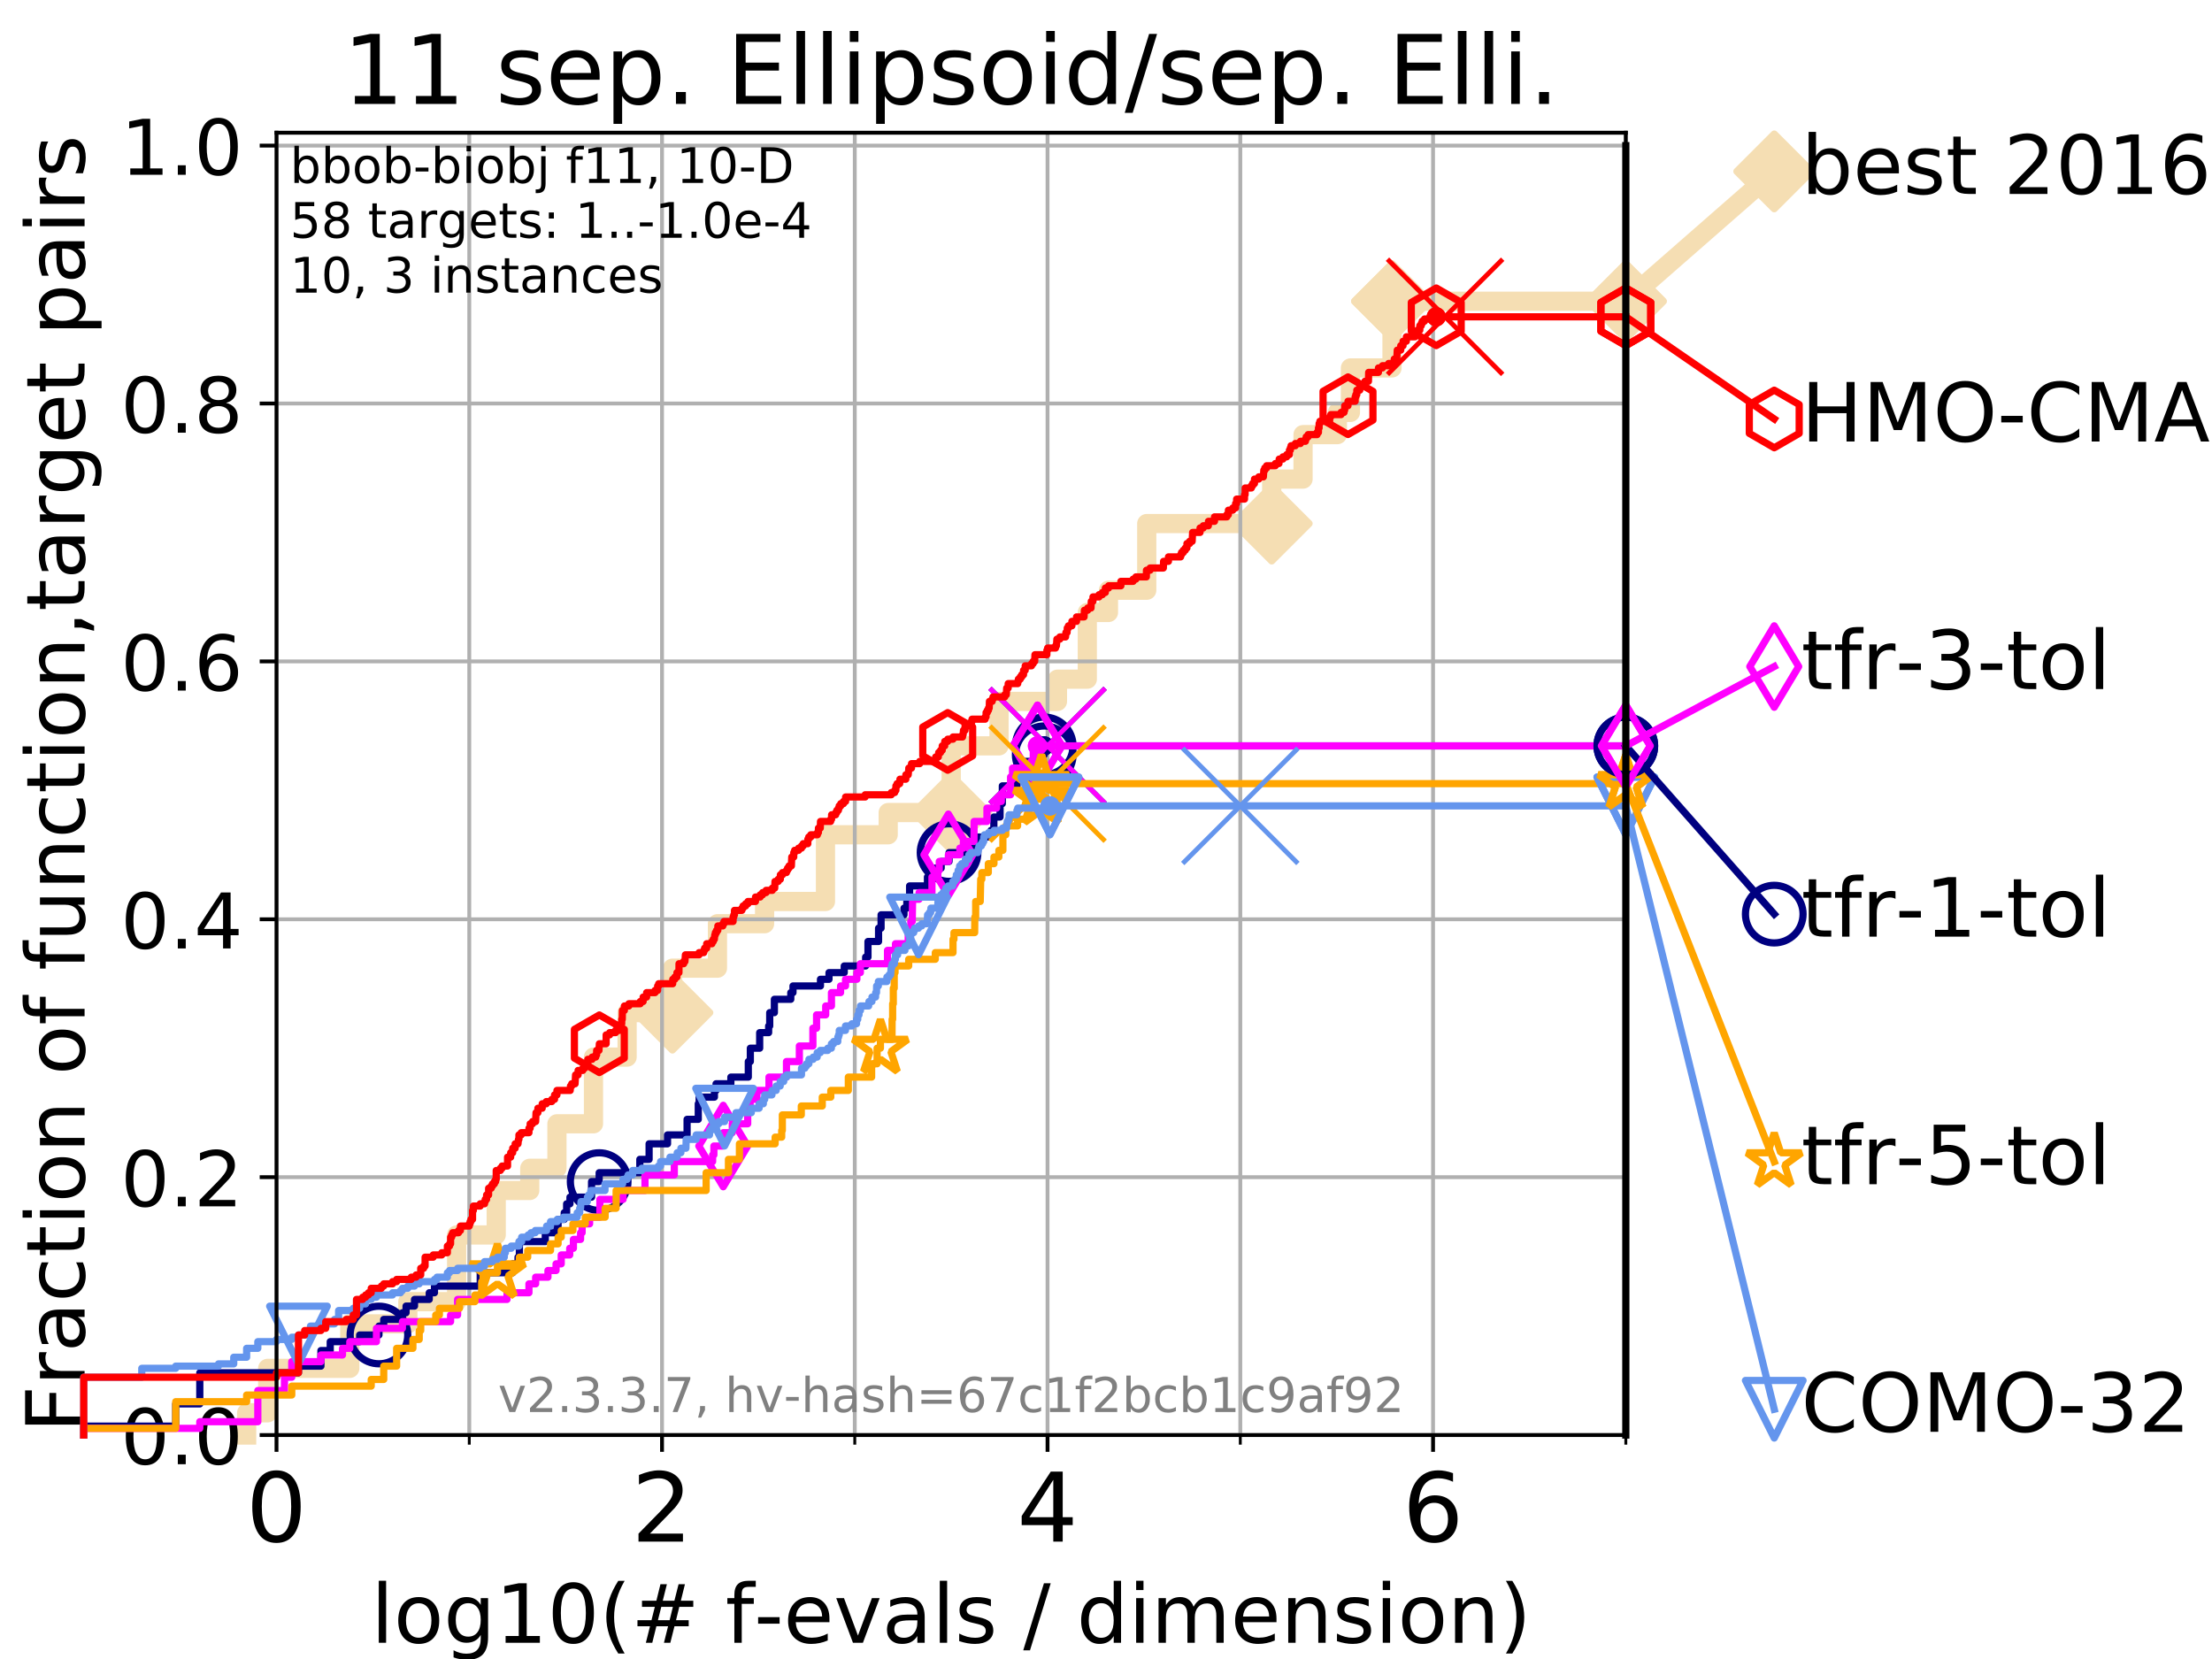 <?xml version="1.0" encoding="utf-8" standalone="no"?>
<!DOCTYPE svg PUBLIC "-//W3C//DTD SVG 1.1//EN"
  "http://www.w3.org/Graphics/SVG/1.1/DTD/svg11.dtd">
<!-- Created with matplotlib (https://matplotlib.org/) -->
<svg height="345.6pt" version="1.1" viewBox="0 0 460.8 345.6" width="460.8pt" xmlns="http://www.w3.org/2000/svg" xmlns:xlink="http://www.w3.org/1999/xlink">
 <defs>
  <style type="text/css">
*{stroke-linecap:butt;stroke-linejoin:round;}
  </style>
 </defs>
 <g id="figure_1">
  <g id="patch_1">
   <path d="M 0 345.6 
L 460.8 345.6 
L 460.8 0 
L 0 0 
z
" style="fill:#ffffff;"/>
  </g>
  <g id="axes_1">
   <g id="patch_2">
    <path d="M 57.6 298.944 
L 338.688 298.944 
L 338.688 27.648 
L 57.6 27.648 
z
" style="fill:#ffffff;"/>
   </g>
   <g id="line2d_1">
    <path d="M 51.38 298.944 
L 51.38 294.313 
L 55.763 294.313 
L 55.763 285.05 
L 72.868 285.05 
L 72.868 275.788 
L 84.956 275.788 
L 84.956 271.157 
L 95.125 271.157 
L 95.125 257.263 
L 103.372 257.263 
L 103.372 248.001 
L 110.359 248.001 
L 110.359 243.37 
L 116.02 243.37 
L 116.02 234.107 
L 123.633 234.107 
L 123.633 220.214 
L 130.638 220.214 
L 130.638 210.951 
L 140.073 210.951 
L 140.073 201.689 
L 149.459 201.689 
L 149.459 192.426 
L 159.278 192.426 
L 159.278 187.795 
L 171.96 187.795 
L 171.96 173.901 
L 185.027 173.901 
L 185.027 169.27 
L 198.154 169.27 
L 198.154 155.377 
L 208.113 155.377 
L 208.113 146.114 
L 220.289 146.114 
L 220.289 141.483 
L 226.506 141.483 
L 226.506 127.589 
L 230.914 127.589 
L 230.914 122.958 
L 238.887 122.958 
L 238.887 109.065 
L 264.919 109.065 
L 264.919 99.802 
L 271.447 99.802 
L 271.447 90.54 
L 278.599 90.54 
L 278.599 85.909 
L 281.322 85.909 
L 281.322 76.646 
L 289.981 76.646 
L 289.981 62.753 
L 338.688 62.753 
" style="fill:none;stroke:#f5deb3;stroke-linecap:square;stroke-width:4;"/>
   </g>
   <g id="line2d_2">
    <defs>
     <path d="M 0 7.778 
L 7.778 0 
L 0 -7.778 
L -7.778 0 
z
" id="m11d1a37879" style="stroke:#f5deb3;stroke-linejoin:miter;stroke-width:1.5;"/>
    </defs>
    <g>
     <use style="fill:#f5deb3;stroke:#f5deb3;stroke-linejoin:miter;stroke-width:1.5;" x="140.073" xlink:href="#m11d1a37879" y="210.951"/>
     <use style="fill:#f5deb3;stroke:#f5deb3;stroke-linejoin:miter;stroke-width:1.5;" x="198.154" xlink:href="#m11d1a37879" y="169.27"/>
     <use style="fill:#f5deb3;stroke:#f5deb3;stroke-linejoin:miter;stroke-width:1.5;" x="264.919" xlink:href="#m11d1a37879" y="109.065"/>
     <use style="fill:#f5deb3;stroke:#f5deb3;stroke-linejoin:miter;stroke-width:1.5;" x="289.981" xlink:href="#m11d1a37879" y="62.753"/>
     <use style="fill:#f5deb3;stroke:#f5deb3;stroke-linejoin:miter;stroke-width:1.5;" x="289.981" xlink:href="#m11d1a37879" y="62.753"/>
     <use style="fill:#f5deb3;stroke:#f5deb3;stroke-linejoin:miter;stroke-width:1.5;" x="338.688" xlink:href="#m11d1a37879" y="62.753"/>
    </g>
   </g>
   <g id="line2d_3">
    <path style="fill:none;stroke:#f5deb3;stroke-linecap:square;stroke-width:4;"/>
    <g/>
   </g>
   <g id="line2d_4">
    <path d="M 338.688 62.753 
L 369.608 35.706 
" style="fill:none;stroke:#f5deb3;stroke-linecap:square;stroke-width:4;"/>
    <g>
     <use style="fill:#f5deb3;stroke:#f5deb3;stroke-linejoin:miter;stroke-width:1.5;" x="338.688" xlink:href="#m11d1a37879" y="62.753"/>
     <use style="fill:#f5deb3;stroke:#f5deb3;stroke-linejoin:miter;stroke-width:1.5;" x="369.608" xlink:href="#m11d1a37879" y="35.706"/>
    </g>
   </g>
   <g id="matplotlib.axis_1">
    <g id="xtick_1">
     <g id="line2d_5">
      <path clip-path="url(#p28c2f0fe94)" d="M 57.6 298.944 
L 57.6 27.648 
" style="fill:none;stroke:#b0b0b0;stroke-linecap:square;stroke-width:0.8;"/>
     </g>
     <g id="line2d_6">
      <defs>
       <path d="M 0 0 
L 0 3.5 
" id="m2ef9d480f5" style="stroke:#000000;stroke-width:0.8;"/>
      </defs>
      <g>
       <use style="stroke:#000000;stroke-width:0.8;" x="57.6" xlink:href="#m2ef9d480f5" y="298.944"/>
      </g>
     </g>
     <g id="text_1">
      <!-- 0 -->
      <defs>
       <path d="M 31.781 66.406 
Q 24.172 66.406 20.328 58.906 
Q 16.5 51.422 16.5 36.375 
Q 16.5 21.391 20.328 13.891 
Q 24.172 6.391 31.781 6.391 
Q 39.453 6.391 43.281 13.891 
Q 47.125 21.391 47.125 36.375 
Q 47.125 51.422 43.281 58.906 
Q 39.453 66.406 31.781 66.406 
z
M 31.781 74.219 
Q 44.047 74.219 50.516 64.516 
Q 56.984 54.828 56.984 36.375 
Q 56.984 17.969 50.516 8.266 
Q 44.047 -1.422 31.781 -1.422 
Q 19.531 -1.422 13.062 8.266 
Q 6.594 17.969 6.594 36.375 
Q 6.594 54.828 13.062 64.516 
Q 19.531 74.219 31.781 74.219 
z
" id="DejaVuSans-48"/>
      </defs>
      <g transform="translate(51.237 321.141)scale(0.2 -0.2)">
       <use xlink:href="#DejaVuSans-48"/>
      </g>
     </g>
    </g>
    <g id="xtick_2">
     <g id="line2d_7">
      <path clip-path="url(#p28c2f0fe94)" d="M 137.911 298.944 
L 137.911 27.648 
" style="fill:none;stroke:#b0b0b0;stroke-linecap:square;stroke-width:0.8;"/>
     </g>
     <g id="line2d_8">
      <g>
       <use style="stroke:#000000;stroke-width:0.8;" x="137.911" xlink:href="#m2ef9d480f5" y="298.944"/>
      </g>
     </g>
     <g id="text_2">
      <!-- 2 -->
      <defs>
       <path d="M 19.188 8.297 
L 53.609 8.297 
L 53.609 0 
L 7.328 0 
L 7.328 8.297 
Q 12.938 14.109 22.625 23.891 
Q 32.328 33.688 34.812 36.531 
Q 39.547 41.844 41.422 45.531 
Q 43.312 49.219 43.312 52.781 
Q 43.312 58.594 39.234 62.25 
Q 35.156 65.922 28.609 65.922 
Q 23.969 65.922 18.812 64.312 
Q 13.672 62.703 7.812 59.422 
L 7.812 69.391 
Q 13.766 71.781 18.938 73 
Q 24.125 74.219 28.422 74.219 
Q 39.75 74.219 46.484 68.547 
Q 53.219 62.891 53.219 53.422 
Q 53.219 48.922 51.531 44.891 
Q 49.859 40.875 45.406 35.406 
Q 44.188 33.984 37.641 27.219 
Q 31.109 20.453 19.188 8.297 
z
" id="DejaVuSans-50"/>
      </defs>
      <g transform="translate(131.548 321.141)scale(0.2 -0.2)">
       <use xlink:href="#DejaVuSans-50"/>
      </g>
     </g>
    </g>
    <g id="xtick_3">
     <g id="line2d_9">
      <path clip-path="url(#p28c2f0fe94)" d="M 218.222 298.944 
L 218.222 27.648 
" style="fill:none;stroke:#b0b0b0;stroke-linecap:square;stroke-width:0.8;"/>
     </g>
     <g id="line2d_10">
      <g>
       <use style="stroke:#000000;stroke-width:0.8;" x="218.222" xlink:href="#m2ef9d480f5" y="298.944"/>
      </g>
     </g>
     <g id="text_3">
      <!-- 4 -->
      <defs>
       <path d="M 37.797 64.312 
L 12.891 25.391 
L 37.797 25.391 
z
M 35.203 72.906 
L 47.609 72.906 
L 47.609 25.391 
L 58.016 25.391 
L 58.016 17.188 
L 47.609 17.188 
L 47.609 0 
L 37.797 0 
L 37.797 17.188 
L 4.891 17.188 
L 4.891 26.703 
z
" id="DejaVuSans-52"/>
      </defs>
      <g transform="translate(211.859 321.141)scale(0.2 -0.2)">
       <use xlink:href="#DejaVuSans-52"/>
      </g>
     </g>
    </g>
    <g id="xtick_4">
     <g id="line2d_11">
      <path clip-path="url(#p28c2f0fe94)" d="M 298.533 298.944 
L 298.533 27.648 
" style="fill:none;stroke:#b0b0b0;stroke-linecap:square;stroke-width:0.8;"/>
     </g>
     <g id="line2d_12">
      <g>
       <use style="stroke:#000000;stroke-width:0.8;" x="298.533" xlink:href="#m2ef9d480f5" y="298.944"/>
      </g>
     </g>
     <g id="text_4">
      <!-- 6 -->
      <defs>
       <path d="M 33.016 40.375 
Q 26.375 40.375 22.484 35.828 
Q 18.609 31.297 18.609 23.391 
Q 18.609 15.531 22.484 10.953 
Q 26.375 6.391 33.016 6.391 
Q 39.656 6.391 43.531 10.953 
Q 47.406 15.531 47.406 23.391 
Q 47.406 31.297 43.531 35.828 
Q 39.656 40.375 33.016 40.375 
z
M 52.594 71.297 
L 52.594 62.312 
Q 48.875 64.062 45.094 64.984 
Q 41.312 65.922 37.594 65.922 
Q 27.828 65.922 22.672 59.328 
Q 17.531 52.734 16.797 39.406 
Q 19.672 43.656 24.016 45.922 
Q 28.375 48.188 33.594 48.188 
Q 44.578 48.188 50.953 41.516 
Q 57.328 34.859 57.328 23.391 
Q 57.328 12.156 50.688 5.359 
Q 44.047 -1.422 33.016 -1.422 
Q 20.359 -1.422 13.672 8.266 
Q 6.984 17.969 6.984 36.375 
Q 6.984 53.656 15.188 63.938 
Q 23.391 74.219 37.203 74.219 
Q 40.922 74.219 44.703 73.484 
Q 48.484 72.75 52.594 71.297 
z
" id="DejaVuSans-54"/>
      </defs>
      <g transform="translate(292.17 321.141)scale(0.2 -0.2)">
       <use xlink:href="#DejaVuSans-54"/>
      </g>
     </g>
    </g>
    <g id="xtick_5">
     <g id="line2d_13">
      <path clip-path="url(#p28c2f0fe94)" d="M 97.755 298.944 
L 97.755 27.648 
" style="fill:none;stroke:#b0b0b0;stroke-linecap:square;stroke-width:0.8;"/>
     </g>
     <g id="line2d_14">
      <defs>
       <path d="M 0 0 
L 0 2 
" id="mb78785295e" style="stroke:#000000;stroke-width:0.6;"/>
      </defs>
      <g>
       <use style="stroke:#000000;stroke-width:0.6;" x="97.755" xlink:href="#mb78785295e" y="298.944"/>
      </g>
     </g>
    </g>
    <g id="xtick_6">
     <g id="line2d_15">
      <path clip-path="url(#p28c2f0fe94)" d="M 178.066 298.944 
L 178.066 27.648 
" style="fill:none;stroke:#b0b0b0;stroke-linecap:square;stroke-width:0.8;"/>
     </g>
     <g id="line2d_16">
      <g>
       <use style="stroke:#000000;stroke-width:0.6;" x="178.066" xlink:href="#mb78785295e" y="298.944"/>
      </g>
     </g>
    </g>
    <g id="xtick_7">
     <g id="line2d_17">
      <path clip-path="url(#p28c2f0fe94)" d="M 258.377 298.944 
L 258.377 27.648 
" style="fill:none;stroke:#b0b0b0;stroke-linecap:square;stroke-width:0.8;"/>
     </g>
     <g id="line2d_18">
      <g>
       <use style="stroke:#000000;stroke-width:0.6;" x="258.377" xlink:href="#mb78785295e" y="298.944"/>
      </g>
     </g>
    </g>
    <g id="xtick_8">
     <g id="line2d_19">
      <path clip-path="url(#p28c2f0fe94)" d="M 338.688 298.944 
L 338.688 27.648 
" style="fill:none;stroke:#b0b0b0;stroke-linecap:square;stroke-width:0.8;"/>
     </g>
     <g id="line2d_20">
      <g>
       <use style="stroke:#000000;stroke-width:0.6;" x="338.688" xlink:href="#mb78785295e" y="298.944"/>
      </g>
     </g>
    </g>
    <g id="text_5">
     <!-- log10(# f-evals / dimension) -->
     <defs>
      <path d="M 9.422 75.984 
L 18.406 75.984 
L 18.406 0 
L 9.422 0 
z
" id="DejaVuSans-108"/>
      <path d="M 30.609 48.391 
Q 23.391 48.391 19.188 42.75 
Q 14.984 37.109 14.984 27.297 
Q 14.984 17.484 19.156 11.844 
Q 23.344 6.203 30.609 6.203 
Q 37.797 6.203 41.984 11.859 
Q 46.188 17.531 46.188 27.297 
Q 46.188 37.016 41.984 42.703 
Q 37.797 48.391 30.609 48.391 
z
M 30.609 56 
Q 42.328 56 49.016 48.375 
Q 55.719 40.766 55.719 27.297 
Q 55.719 13.875 49.016 6.219 
Q 42.328 -1.422 30.609 -1.422 
Q 18.844 -1.422 12.172 6.219 
Q 5.516 13.875 5.516 27.297 
Q 5.516 40.766 12.172 48.375 
Q 18.844 56 30.609 56 
z
" id="DejaVuSans-111"/>
      <path d="M 45.406 27.984 
Q 45.406 37.75 41.375 43.109 
Q 37.359 48.484 30.078 48.484 
Q 22.859 48.484 18.828 43.109 
Q 14.797 37.75 14.797 27.984 
Q 14.797 18.266 18.828 12.891 
Q 22.859 7.516 30.078 7.516 
Q 37.359 7.516 41.375 12.891 
Q 45.406 18.266 45.406 27.984 
z
M 54.391 6.781 
Q 54.391 -7.172 48.188 -13.984 
Q 42 -20.797 29.203 -20.797 
Q 24.469 -20.797 20.266 -20.094 
Q 16.062 -19.391 12.109 -17.922 
L 12.109 -9.188 
Q 16.062 -11.328 19.922 -12.344 
Q 23.781 -13.375 27.781 -13.375 
Q 36.625 -13.375 41.016 -8.766 
Q 45.406 -4.156 45.406 5.172 
L 45.406 9.625 
Q 42.625 4.781 38.281 2.391 
Q 33.938 0 27.875 0 
Q 17.828 0 11.672 7.656 
Q 5.516 15.328 5.516 27.984 
Q 5.516 40.672 11.672 48.328 
Q 17.828 56 27.875 56 
Q 33.938 56 38.281 53.609 
Q 42.625 51.219 45.406 46.391 
L 45.406 54.688 
L 54.391 54.688 
z
" id="DejaVuSans-103"/>
      <path d="M 12.406 8.297 
L 28.516 8.297 
L 28.516 63.922 
L 10.984 60.406 
L 10.984 69.391 
L 28.422 72.906 
L 38.281 72.906 
L 38.281 8.297 
L 54.391 8.297 
L 54.391 0 
L 12.406 0 
z
" id="DejaVuSans-49"/>
      <path d="M 31 75.875 
Q 24.469 64.656 21.281 53.656 
Q 18.109 42.672 18.109 31.391 
Q 18.109 20.125 21.312 9.062 
Q 24.516 -2 31 -13.188 
L 23.188 -13.188 
Q 15.875 -1.703 12.234 9.375 
Q 8.594 20.453 8.594 31.391 
Q 8.594 42.281 12.203 53.312 
Q 15.828 64.359 23.188 75.875 
z
" id="DejaVuSans-40"/>
      <path d="M 51.125 44 
L 36.922 44 
L 32.812 27.688 
L 47.125 27.688 
z
M 43.797 71.781 
L 38.719 51.516 
L 52.984 51.516 
L 58.109 71.781 
L 65.922 71.781 
L 60.891 51.516 
L 76.125 51.516 
L 76.125 44 
L 58.984 44 
L 54.984 27.688 
L 70.516 27.688 
L 70.516 20.219 
L 53.078 20.219 
L 48 0 
L 40.188 0 
L 45.219 20.219 
L 30.906 20.219 
L 25.875 0 
L 18.016 0 
L 23.094 20.219 
L 7.719 20.219 
L 7.719 27.688 
L 24.906 27.688 
L 29 44 
L 13.281 44 
L 13.281 51.516 
L 30.906 51.516 
L 35.891 71.781 
z
" id="DejaVuSans-35"/>
      <path id="DejaVuSans-32"/>
      <path d="M 37.109 75.984 
L 37.109 68.5 
L 28.516 68.5 
Q 23.688 68.5 21.797 66.547 
Q 19.922 64.594 19.922 59.516 
L 19.922 54.688 
L 34.719 54.688 
L 34.719 47.703 
L 19.922 47.703 
L 19.922 0 
L 10.891 0 
L 10.891 47.703 
L 2.297 47.703 
L 2.297 54.688 
L 10.891 54.688 
L 10.891 58.5 
Q 10.891 67.625 15.141 71.797 
Q 19.391 75.984 28.609 75.984 
z
" id="DejaVuSans-102"/>
      <path d="M 4.891 31.391 
L 31.203 31.391 
L 31.203 23.391 
L 4.891 23.391 
z
" id="DejaVuSans-45"/>
      <path d="M 56.203 29.594 
L 56.203 25.203 
L 14.891 25.203 
Q 15.484 15.922 20.484 11.062 
Q 25.484 6.203 34.422 6.203 
Q 39.594 6.203 44.453 7.469 
Q 49.312 8.734 54.109 11.281 
L 54.109 2.781 
Q 49.266 0.734 44.188 -0.344 
Q 39.109 -1.422 33.891 -1.422 
Q 20.797 -1.422 13.156 6.188 
Q 5.516 13.812 5.516 26.812 
Q 5.516 40.234 12.766 48.109 
Q 20.016 56 32.328 56 
Q 43.359 56 49.781 48.891 
Q 56.203 41.797 56.203 29.594 
z
M 47.219 32.234 
Q 47.125 39.594 43.094 43.984 
Q 39.062 48.391 32.422 48.391 
Q 24.906 48.391 20.391 44.141 
Q 15.875 39.891 15.188 32.172 
z
" id="DejaVuSans-101"/>
      <path d="M 2.984 54.688 
L 12.5 54.688 
L 29.594 8.797 
L 46.688 54.688 
L 56.203 54.688 
L 35.688 0 
L 23.484 0 
z
" id="DejaVuSans-118"/>
      <path d="M 34.281 27.484 
Q 23.391 27.484 19.188 25 
Q 14.984 22.516 14.984 16.5 
Q 14.984 11.719 18.141 8.906 
Q 21.297 6.109 26.703 6.109 
Q 34.188 6.109 38.703 11.406 
Q 43.219 16.703 43.219 25.484 
L 43.219 27.484 
z
M 52.203 31.203 
L 52.203 0 
L 43.219 0 
L 43.219 8.297 
Q 40.141 3.328 35.547 0.953 
Q 30.953 -1.422 24.312 -1.422 
Q 15.922 -1.422 10.953 3.297 
Q 6 8.016 6 15.922 
Q 6 25.141 12.172 29.828 
Q 18.359 34.516 30.609 34.516 
L 43.219 34.516 
L 43.219 35.406 
Q 43.219 41.609 39.141 45 
Q 35.062 48.391 27.688 48.391 
Q 23 48.391 18.547 47.266 
Q 14.109 46.141 10.016 43.891 
L 10.016 52.203 
Q 14.938 54.109 19.578 55.047 
Q 24.219 56 28.609 56 
Q 40.484 56 46.344 49.844 
Q 52.203 43.703 52.203 31.203 
z
" id="DejaVuSans-97"/>
      <path d="M 44.281 53.078 
L 44.281 44.578 
Q 40.484 46.531 36.375 47.5 
Q 32.281 48.484 27.875 48.484 
Q 21.188 48.484 17.844 46.438 
Q 14.5 44.391 14.5 40.281 
Q 14.5 37.156 16.891 35.375 
Q 19.281 33.594 26.516 31.984 
L 29.594 31.297 
Q 39.156 29.25 43.188 25.516 
Q 47.219 21.781 47.219 15.094 
Q 47.219 7.469 41.188 3.016 
Q 35.156 -1.422 24.609 -1.422 
Q 20.219 -1.422 15.453 -0.562 
Q 10.688 0.297 5.422 2 
L 5.422 11.281 
Q 10.406 8.688 15.234 7.391 
Q 20.062 6.109 24.812 6.109 
Q 31.156 6.109 34.562 8.281 
Q 37.984 10.453 37.984 14.406 
Q 37.984 18.062 35.516 20.016 
Q 33.062 21.969 24.703 23.781 
L 21.578 24.516 
Q 13.234 26.266 9.516 29.906 
Q 5.812 33.547 5.812 39.891 
Q 5.812 47.609 11.281 51.797 
Q 16.75 56 26.812 56 
Q 31.781 56 36.172 55.266 
Q 40.578 54.547 44.281 53.078 
z
" id="DejaVuSans-115"/>
      <path d="M 25.391 72.906 
L 33.688 72.906 
L 8.297 -9.281 
L 0 -9.281 
z
" id="DejaVuSans-47"/>
      <path d="M 45.406 46.391 
L 45.406 75.984 
L 54.391 75.984 
L 54.391 0 
L 45.406 0 
L 45.406 8.203 
Q 42.578 3.328 38.25 0.953 
Q 33.938 -1.422 27.875 -1.422 
Q 17.969 -1.422 11.734 6.484 
Q 5.516 14.406 5.516 27.297 
Q 5.516 40.188 11.734 48.094 
Q 17.969 56 27.875 56 
Q 33.938 56 38.25 53.625 
Q 42.578 51.266 45.406 46.391 
z
M 14.797 27.297 
Q 14.797 17.391 18.875 11.75 
Q 22.953 6.109 30.078 6.109 
Q 37.203 6.109 41.297 11.75 
Q 45.406 17.391 45.406 27.297 
Q 45.406 37.203 41.297 42.844 
Q 37.203 48.484 30.078 48.484 
Q 22.953 48.484 18.875 42.844 
Q 14.797 37.203 14.797 27.297 
z
" id="DejaVuSans-100"/>
      <path d="M 9.422 54.688 
L 18.406 54.688 
L 18.406 0 
L 9.422 0 
z
M 9.422 75.984 
L 18.406 75.984 
L 18.406 64.594 
L 9.422 64.594 
z
" id="DejaVuSans-105"/>
      <path d="M 52 44.188 
Q 55.375 50.25 60.062 53.125 
Q 64.75 56 71.094 56 
Q 79.641 56 84.281 50.016 
Q 88.922 44.047 88.922 33.016 
L 88.922 0 
L 79.891 0 
L 79.891 32.719 
Q 79.891 40.578 77.094 44.375 
Q 74.312 48.188 68.609 48.188 
Q 61.625 48.188 57.562 43.547 
Q 53.516 38.922 53.516 30.906 
L 53.516 0 
L 44.484 0 
L 44.484 32.719 
Q 44.484 40.625 41.703 44.406 
Q 38.922 48.188 33.109 48.188 
Q 26.219 48.188 22.156 43.531 
Q 18.109 38.875 18.109 30.906 
L 18.109 0 
L 9.078 0 
L 9.078 54.688 
L 18.109 54.688 
L 18.109 46.188 
Q 21.188 51.219 25.484 53.609 
Q 29.781 56 35.688 56 
Q 41.656 56 45.828 52.969 
Q 50 49.953 52 44.188 
z
" id="DejaVuSans-109"/>
      <path d="M 54.891 33.016 
L 54.891 0 
L 45.906 0 
L 45.906 32.719 
Q 45.906 40.484 42.875 44.328 
Q 39.844 48.188 33.797 48.188 
Q 26.516 48.188 22.312 43.547 
Q 18.109 38.922 18.109 30.906 
L 18.109 0 
L 9.078 0 
L 9.078 54.688 
L 18.109 54.688 
L 18.109 46.188 
Q 21.344 51.125 25.703 53.562 
Q 30.078 56 35.797 56 
Q 45.219 56 50.047 50.172 
Q 54.891 44.344 54.891 33.016 
z
" id="DejaVuSans-110"/>
      <path d="M 8.016 75.875 
L 15.828 75.875 
Q 23.141 64.359 26.781 53.312 
Q 30.422 42.281 30.422 31.391 
Q 30.422 20.453 26.781 9.375 
Q 23.141 -1.703 15.828 -13.188 
L 8.016 -13.188 
Q 14.5 -2 17.703 9.062 
Q 20.906 20.125 20.906 31.391 
Q 20.906 42.672 17.703 53.656 
Q 14.5 64.656 8.016 75.875 
z
" id="DejaVuSans-41"/>
     </defs>
     <g transform="translate(77.303 342.218)scale(0.17 -0.17)">
      <use xlink:href="#DejaVuSans-108"/>
      <use x="27.783" xlink:href="#DejaVuSans-111"/>
      <use x="88.965" xlink:href="#DejaVuSans-103"/>
      <use x="152.441" xlink:href="#DejaVuSans-49"/>
      <use x="216.064" xlink:href="#DejaVuSans-48"/>
      <use x="279.688" xlink:href="#DejaVuSans-40"/>
      <use x="318.701" xlink:href="#DejaVuSans-35"/>
      <use x="402.49" xlink:href="#DejaVuSans-32"/>
      <use x="434.277" xlink:href="#DejaVuSans-102"/>
      <use x="469.404" xlink:href="#DejaVuSans-45"/>
      <use x="505.488" xlink:href="#DejaVuSans-101"/>
      <use x="567.012" xlink:href="#DejaVuSans-118"/>
      <use x="626.191" xlink:href="#DejaVuSans-97"/>
      <use x="687.471" xlink:href="#DejaVuSans-108"/>
      <use x="715.254" xlink:href="#DejaVuSans-115"/>
      <use x="767.354" xlink:href="#DejaVuSans-32"/>
      <use x="799.141" xlink:href="#DejaVuSans-47"/>
      <use x="832.832" xlink:href="#DejaVuSans-32"/>
      <use x="864.619" xlink:href="#DejaVuSans-100"/>
      <use x="928.096" xlink:href="#DejaVuSans-105"/>
      <use x="955.879" xlink:href="#DejaVuSans-109"/>
      <use x="1053.291" xlink:href="#DejaVuSans-101"/>
      <use x="1114.814" xlink:href="#DejaVuSans-110"/>
      <use x="1178.193" xlink:href="#DejaVuSans-115"/>
      <use x="1230.293" xlink:href="#DejaVuSans-105"/>
      <use x="1258.076" xlink:href="#DejaVuSans-111"/>
      <use x="1319.258" xlink:href="#DejaVuSans-110"/>
      <use x="1382.637" xlink:href="#DejaVuSans-41"/>
     </g>
    </g>
   </g>
   <g id="matplotlib.axis_2">
    <g id="ytick_1">
     <g id="line2d_21">
      <path clip-path="url(#p28c2f0fe94)" d="M 57.6 298.944 
L 338.688 298.944 
" style="fill:none;stroke:#b0b0b0;stroke-linecap:square;stroke-width:0.8;"/>
     </g>
     <g id="line2d_22">
      <defs>
       <path d="M 0 0 
L -3.5 0 
" id="m4c4480e4b5" style="stroke:#000000;stroke-width:0.8;"/>
      </defs>
      <g>
       <use style="stroke:#000000;stroke-width:0.8;" x="57.6" xlink:href="#m4c4480e4b5" y="298.944"/>
      </g>
     </g>
     <g id="text_6">
      <!-- 0.0 -->
      <defs>
       <path d="M 10.688 12.406 
L 21 12.406 
L 21 0 
L 10.688 0 
z
" id="DejaVuSans-46"/>
      </defs>
      <g transform="translate(25.155 305.023)scale(0.16 -0.16)">
       <use xlink:href="#DejaVuSans-48"/>
       <use x="63.623" xlink:href="#DejaVuSans-46"/>
       <use x="95.41" xlink:href="#DejaVuSans-48"/>
      </g>
     </g>
    </g>
    <g id="ytick_2">
     <g id="line2d_23">
      <path clip-path="url(#p28c2f0fe94)" d="M 57.6 245.222 
L 338.688 245.222 
" style="fill:none;stroke:#b0b0b0;stroke-linecap:square;stroke-width:0.8;"/>
     </g>
     <g id="line2d_24">
      <g>
       <use style="stroke:#000000;stroke-width:0.8;" x="57.6" xlink:href="#m4c4480e4b5" y="245.222"/>
      </g>
     </g>
     <g id="text_7">
      <!-- 0.2 -->
      <g transform="translate(25.155 251.301)scale(0.16 -0.16)">
       <use xlink:href="#DejaVuSans-48"/>
       <use x="63.623" xlink:href="#DejaVuSans-46"/>
       <use x="95.41" xlink:href="#DejaVuSans-50"/>
      </g>
     </g>
    </g>
    <g id="ytick_3">
     <g id="line2d_25">
      <path clip-path="url(#p28c2f0fe94)" d="M 57.6 191.5 
L 338.688 191.5 
" style="fill:none;stroke:#b0b0b0;stroke-linecap:square;stroke-width:0.8;"/>
     </g>
     <g id="line2d_26">
      <g>
       <use style="stroke:#000000;stroke-width:0.8;" x="57.6" xlink:href="#m4c4480e4b5" y="191.5"/>
      </g>
     </g>
     <g id="text_8">
      <!-- 0.4 -->
      <g transform="translate(25.155 197.579)scale(0.16 -0.16)">
       <use xlink:href="#DejaVuSans-48"/>
       <use x="63.623" xlink:href="#DejaVuSans-46"/>
       <use x="95.41" xlink:href="#DejaVuSans-52"/>
      </g>
     </g>
    </g>
    <g id="ytick_4">
     <g id="line2d_27">
      <path clip-path="url(#p28c2f0fe94)" d="M 57.6 137.778 
L 338.688 137.778 
" style="fill:none;stroke:#b0b0b0;stroke-linecap:square;stroke-width:0.8;"/>
     </g>
     <g id="line2d_28">
      <g>
       <use style="stroke:#000000;stroke-width:0.8;" x="57.6" xlink:href="#m4c4480e4b5" y="137.778"/>
      </g>
     </g>
     <g id="text_9">
      <!-- 0.6 -->
      <g transform="translate(25.155 143.857)scale(0.16 -0.16)">
       <use xlink:href="#DejaVuSans-48"/>
       <use x="63.623" xlink:href="#DejaVuSans-46"/>
       <use x="95.41" xlink:href="#DejaVuSans-54"/>
      </g>
     </g>
    </g>
    <g id="ytick_5">
     <g id="line2d_29">
      <path clip-path="url(#p28c2f0fe94)" d="M 57.6 84.056 
L 338.688 84.056 
" style="fill:none;stroke:#b0b0b0;stroke-linecap:square;stroke-width:0.8;"/>
     </g>
     <g id="line2d_30">
      <g>
       <use style="stroke:#000000;stroke-width:0.8;" x="57.6" xlink:href="#m4c4480e4b5" y="84.056"/>
      </g>
     </g>
     <g id="text_10">
      <!-- 0.8 -->
      <defs>
       <path d="M 31.781 34.625 
Q 24.75 34.625 20.719 30.859 
Q 16.703 27.094 16.703 20.516 
Q 16.703 13.922 20.719 10.156 
Q 24.75 6.391 31.781 6.391 
Q 38.812 6.391 42.859 10.172 
Q 46.922 13.969 46.922 20.516 
Q 46.922 27.094 42.891 30.859 
Q 38.875 34.625 31.781 34.625 
z
M 21.922 38.812 
Q 15.578 40.375 12.031 44.719 
Q 8.5 49.078 8.5 55.328 
Q 8.5 64.062 14.719 69.141 
Q 20.953 74.219 31.781 74.219 
Q 42.672 74.219 48.875 69.141 
Q 55.078 64.062 55.078 55.328 
Q 55.078 49.078 51.531 44.719 
Q 48 40.375 41.703 38.812 
Q 48.828 37.156 52.797 32.312 
Q 56.781 27.484 56.781 20.516 
Q 56.781 9.906 50.312 4.234 
Q 43.844 -1.422 31.781 -1.422 
Q 19.734 -1.422 13.25 4.234 
Q 6.781 9.906 6.781 20.516 
Q 6.781 27.484 10.781 32.312 
Q 14.797 37.156 21.922 38.812 
z
M 18.312 54.391 
Q 18.312 48.734 21.844 45.562 
Q 25.391 42.391 31.781 42.391 
Q 38.141 42.391 41.719 45.562 
Q 45.312 48.734 45.312 54.391 
Q 45.312 60.062 41.719 63.234 
Q 38.141 66.406 31.781 66.406 
Q 25.391 66.406 21.844 63.234 
Q 18.312 60.062 18.312 54.391 
z
" id="DejaVuSans-56"/>
      </defs>
      <g transform="translate(25.155 90.135)scale(0.16 -0.16)">
       <use xlink:href="#DejaVuSans-48"/>
       <use x="63.623" xlink:href="#DejaVuSans-46"/>
       <use x="95.41" xlink:href="#DejaVuSans-56"/>
      </g>
     </g>
    </g>
    <g id="ytick_6">
     <g id="line2d_31">
      <path clip-path="url(#p28c2f0fe94)" d="M 57.6 30.334 
L 338.688 30.334 
" style="fill:none;stroke:#b0b0b0;stroke-linecap:square;stroke-width:0.8;"/>
     </g>
     <g id="line2d_32">
      <g>
       <use style="stroke:#000000;stroke-width:0.8;" x="57.6" xlink:href="#m4c4480e4b5" y="30.334"/>
      </g>
     </g>
     <g id="text_11">
      <!-- 1.0 -->
      <g transform="translate(25.155 36.413)scale(0.16 -0.16)">
       <use xlink:href="#DejaVuSans-49"/>
       <use x="63.623" xlink:href="#DejaVuSans-46"/>
       <use x="95.41" xlink:href="#DejaVuSans-48"/>
      </g>
     </g>
    </g>
    <g id="text_12">
     <!-- Fraction of function,target pairs -->
     <defs>
      <path d="M 9.812 72.906 
L 51.703 72.906 
L 51.703 64.594 
L 19.672 64.594 
L 19.672 43.109 
L 48.578 43.109 
L 48.578 34.812 
L 19.672 34.812 
L 19.672 0 
L 9.812 0 
z
" id="DejaVuSans-70"/>
      <path d="M 41.109 46.297 
Q 39.594 47.172 37.812 47.578 
Q 36.031 48 33.891 48 
Q 26.266 48 22.188 43.047 
Q 18.109 38.094 18.109 28.812 
L 18.109 0 
L 9.078 0 
L 9.078 54.688 
L 18.109 54.688 
L 18.109 46.188 
Q 20.953 51.172 25.484 53.578 
Q 30.031 56 36.531 56 
Q 37.453 56 38.578 55.875 
Q 39.703 55.766 41.062 55.516 
z
" id="DejaVuSans-114"/>
      <path d="M 48.781 52.594 
L 48.781 44.188 
Q 44.969 46.297 41.141 47.344 
Q 37.312 48.391 33.406 48.391 
Q 24.656 48.391 19.812 42.844 
Q 14.984 37.312 14.984 27.297 
Q 14.984 17.281 19.812 11.734 
Q 24.656 6.203 33.406 6.203 
Q 37.312 6.203 41.141 7.25 
Q 44.969 8.297 48.781 10.406 
L 48.781 2.094 
Q 45.016 0.344 40.984 -0.531 
Q 36.969 -1.422 32.422 -1.422 
Q 20.062 -1.422 12.781 6.344 
Q 5.516 14.109 5.516 27.297 
Q 5.516 40.672 12.859 48.328 
Q 20.219 56 33.016 56 
Q 37.156 56 41.109 55.141 
Q 45.062 54.297 48.781 52.594 
z
" id="DejaVuSans-99"/>
      <path d="M 18.312 70.219 
L 18.312 54.688 
L 36.812 54.688 
L 36.812 47.703 
L 18.312 47.703 
L 18.312 18.016 
Q 18.312 11.328 20.141 9.422 
Q 21.969 7.516 27.594 7.516 
L 36.812 7.516 
L 36.812 0 
L 27.594 0 
Q 17.188 0 13.234 3.875 
Q 9.281 7.766 9.281 18.016 
L 9.281 47.703 
L 2.688 47.703 
L 2.688 54.688 
L 9.281 54.688 
L 9.281 70.219 
z
" id="DejaVuSans-116"/>
      <path d="M 8.5 21.578 
L 8.5 54.688 
L 17.484 54.688 
L 17.484 21.922 
Q 17.484 14.156 20.5 10.266 
Q 23.531 6.391 29.594 6.391 
Q 36.859 6.391 41.078 11.031 
Q 45.312 15.672 45.312 23.688 
L 45.312 54.688 
L 54.297 54.688 
L 54.297 0 
L 45.312 0 
L 45.312 8.406 
Q 42.047 3.422 37.719 1 
Q 33.406 -1.422 27.688 -1.422 
Q 18.266 -1.422 13.375 4.438 
Q 8.5 10.297 8.5 21.578 
z
M 31.109 56 
z
" id="DejaVuSans-117"/>
      <path d="M 11.719 12.406 
L 22.016 12.406 
L 22.016 4 
L 14.016 -11.625 
L 7.719 -11.625 
L 11.719 4 
z
" id="DejaVuSans-44"/>
      <path d="M 18.109 8.203 
L 18.109 -20.797 
L 9.078 -20.797 
L 9.078 54.688 
L 18.109 54.688 
L 18.109 46.391 
Q 20.953 51.266 25.266 53.625 
Q 29.594 56 35.594 56 
Q 45.562 56 51.781 48.094 
Q 58.016 40.188 58.016 27.297 
Q 58.016 14.406 51.781 6.484 
Q 45.562 -1.422 35.594 -1.422 
Q 29.594 -1.422 25.266 0.953 
Q 20.953 3.328 18.109 8.203 
z
M 48.688 27.297 
Q 48.688 37.203 44.609 42.844 
Q 40.531 48.484 33.406 48.484 
Q 26.266 48.484 22.188 42.844 
Q 18.109 37.203 18.109 27.297 
Q 18.109 17.391 22.188 11.75 
Q 26.266 6.109 33.406 6.109 
Q 40.531 6.109 44.609 11.75 
Q 48.688 17.391 48.688 27.297 
z
" id="DejaVuSans-112"/>
     </defs>
     <g transform="translate(17.62 298.435)rotate(-90)scale(0.17 -0.17)">
      <use xlink:href="#DejaVuSans-70"/>
      <use x="57.41" xlink:href="#DejaVuSans-114"/>
      <use x="98.523" xlink:href="#DejaVuSans-97"/>
      <use x="159.803" xlink:href="#DejaVuSans-99"/>
      <use x="214.783" xlink:href="#DejaVuSans-116"/>
      <use x="253.992" xlink:href="#DejaVuSans-105"/>
      <use x="281.775" xlink:href="#DejaVuSans-111"/>
      <use x="342.957" xlink:href="#DejaVuSans-110"/>
      <use x="406.336" xlink:href="#DejaVuSans-32"/>
      <use x="438.123" xlink:href="#DejaVuSans-111"/>
      <use x="499.305" xlink:href="#DejaVuSans-102"/>
      <use x="534.51" xlink:href="#DejaVuSans-32"/>
      <use x="566.297" xlink:href="#DejaVuSans-102"/>
      <use x="601.502" xlink:href="#DejaVuSans-117"/>
      <use x="664.881" xlink:href="#DejaVuSans-110"/>
      <use x="728.26" xlink:href="#DejaVuSans-99"/>
      <use x="783.24" xlink:href="#DejaVuSans-116"/>
      <use x="822.449" xlink:href="#DejaVuSans-105"/>
      <use x="850.232" xlink:href="#DejaVuSans-111"/>
      <use x="911.414" xlink:href="#DejaVuSans-110"/>
      <use x="974.793" xlink:href="#DejaVuSans-44"/>
      <use x="1006.58" xlink:href="#DejaVuSans-116"/>
      <use x="1045.789" xlink:href="#DejaVuSans-97"/>
      <use x="1107.068" xlink:href="#DejaVuSans-114"/>
      <use x="1148.166" xlink:href="#DejaVuSans-103"/>
      <use x="1211.643" xlink:href="#DejaVuSans-101"/>
      <use x="1273.166" xlink:href="#DejaVuSans-116"/>
      <use x="1312.375" xlink:href="#DejaVuSans-32"/>
      <use x="1344.162" xlink:href="#DejaVuSans-112"/>
      <use x="1407.639" xlink:href="#DejaVuSans-97"/>
      <use x="1468.918" xlink:href="#DejaVuSans-105"/>
      <use x="1496.701" xlink:href="#DejaVuSans-114"/>
      <use x="1537.814" xlink:href="#DejaVuSans-115"/>
     </g>
    </g>
   </g>
   <g id="line2d_33">
    <defs>
     <path d="M 0 1.5 
C 0.398 1.5 0.779 1.342 1.061 1.061 
C 1.342 0.779 1.5 0.398 1.5 0 
C 1.5 -0.398 1.342 -0.779 1.061 -1.061 
C 0.779 -1.342 0.398 -1.5 0 -1.5 
C -0.398 -1.5 -0.779 -1.342 -1.061 -1.061 
C -1.342 -0.779 -1.5 -0.398 -1.5 0 
C -1.5 0.398 -1.342 0.779 -1.061 1.061 
C -0.779 1.342 -0.398 1.5 0 1.5 
z
" id="mf573c8feb4" style="stroke:#f5deb3;"/>
    </defs>
    <g>
     <use style="fill:#f5deb3;stroke:#f5deb3;" x="289.981" xlink:href="#mf573c8feb4" y="62.753"/>
     <use style="fill:#f5deb3;stroke:#f5deb3;" x="289.981" xlink:href="#mf573c8feb4" y="62.753"/>
    </g>
   </g>
   <g id="line2d_34">
    <defs>
     <path d="M 0 1.5 
C 0.398 1.5 0.779 1.342 1.061 1.061 
C 1.342 0.779 1.5 0.398 1.5 0 
C 1.5 -0.398 1.342 -0.779 1.061 -1.061 
C 0.779 -1.342 0.398 -1.5 0 -1.5 
C -0.398 -1.5 -0.779 -1.342 -1.061 -1.061 
C -1.342 -0.779 -1.5 -0.398 -1.5 0 
C -1.5 0.398 -1.342 0.779 -1.061 1.061 
C -0.779 1.342 -0.398 1.5 0 1.5 
z
" id="mb5b2841a6b" style="stroke:#000080;"/>
    </defs>
    <g>
     <use style="fill:#000080;stroke:#000080;" x="217.537" xlink:href="#mb5b2841a6b" y="155.377"/>
     <use style="fill:#000080;stroke:#000080;" x="217.537" xlink:href="#mb5b2841a6b" y="155.377"/>
    </g>
   </g>
   <g id="line2d_35">
    <path d="M 17.445 298.944 
L 17.445 297.092 
L 36.604 297.092 
L 36.604 292.46 
L 41.621 292.46 
L 41.621 285.977 
L 62.175 285.977 
L 62.175 284.587 
L 66.854 284.587 
L 66.854 281.345 
L 68.793 281.345 
L 68.793 279.493 
L 74.922 279.493 
L 74.922 278.104 
L 78.942 278.104 
L 78.942 276.251 
L 79.939 276.251 
L 79.939 274.862 
L 83.83 274.862 
L 83.83 273.472 
L 84.588 273.472 
L 84.588 272.083 
L 86.351 272.083 
L 86.351 270.694 
L 89.419 270.694 
L 89.419 269.304 
L 90.509 269.304 
L 90.509 267.915 
L 100.04 267.915 
L 100.04 265.136 
L 106.803 265.136 
L 106.803 263.284 
L 107.909 263.284 
L 107.909 261.894 
L 108.199 261.894 
L 108.199 258.653 
L 113.595 258.653 
L 113.595 256.8 
L 116.02 256.8 
L 116.02 255.411 
L 116.263 255.411 
L 116.263 254.021 
L 117.542 254.021 
L 117.542 252.632 
L 118.04 252.632 
L 118.04 250.779 
L 118.734 250.779 
L 118.734 249.39 
L 123.233 249.39 
L 123.233 246.148 
L 124.818 246.148 
L 124.818 244.296 
L 133.285 244.296 
L 133.285 241.517 
L 135.22 241.517 
L 135.22 238.275 
L 139.058 238.275 
L 139.058 236.423 
L 143.132 236.423 
L 143.132 233.181 
L 145.463 233.181 
L 145.463 229.939 
L 145.643 229.939 
L 145.643 228.55 
L 148.827 228.55 
L 148.827 227.16 
L 149.168 227.16 
L 149.168 225.771 
L 152.253 225.771 
L 152.253 224.382 
L 155.885 224.382 
L 155.885 221.14 
L 156.309 221.14 
L 156.309 218.361 
L 158.255 218.361 
L 158.255 215.119 
L 160.123 215.119 
L 160.123 213.73 
L 160.346 213.73 
L 160.346 210.951 
L 161.316 210.951 
L 161.316 208.172 
L 164.735 208.172 
L 164.735 206.783 
L 165.194 206.783 
L 165.194 205.394 
L 170.917 205.394 
L 170.917 204.004 
L 172.697 204.004 
L 172.697 202.615 
L 175.871 202.615 
L 175.871 201.226 
L 180.328 201.226 
L 180.328 199.373 
L 180.815 199.373 
L 180.815 196.131 
L 183.019 196.131 
L 183.019 193.353 
L 183.545 193.353 
L 183.545 190.574 
L 188.318 190.574 
L 188.318 189.184 
L 188.91 189.184 
L 188.91 187.795 
L 189.484 187.795 
L 189.484 184.553 
L 193.202 184.553 
L 193.202 182.701 
L 194.77 182.701 
L 194.77 180.848 
L 196.065 180.848 
L 196.065 179.459 
L 197.708 179.459 
L 197.708 177.606 
L 202.841 177.606 
L 202.841 175.754 
L 203.622 175.754 
L 203.622 174.365 
L 206.464 174.365 
L 206.464 172.975 
L 207.039 172.975 
L 207.039 170.196 
L 208.331 170.196 
L 208.331 167.418 
L 208.803 167.418 
L 208.803 163.713 
L 211.858 163.713 
L 211.858 161.86 
L 212.363 161.86 
L 212.363 160.008 
L 212.961 160.008 
L 212.961 158.618 
L 216.927 158.618 
L 216.927 157.229 
L 217.537 157.229 
L 217.537 155.377 
L 338.688 155.377 
L 338.688 155.377 
" style="fill:none;stroke:#000080;stroke-linecap:square;stroke-width:1.5;"/>
   </g>
   <g id="line2d_36">
    <defs>
     <path d="M 0 6 
C 1.591 6 3.117 5.368 4.243 4.243 
C 5.368 3.117 6 1.591 6 0 
C 6 -1.591 5.368 -3.117 4.243 -4.243 
C 3.117 -5.368 1.591 -6 0 -6 
C -1.591 -6 -3.117 -5.368 -4.243 -4.243 
C -5.368 -3.117 -6 -1.591 -6 0 
C -6 1.591 -5.368 3.117 -4.243 4.243 
C -3.117 5.368 -1.591 6 0 6 
z
" id="m01fb84dc1f" style="stroke:#000080;stroke-width:1.5;"/>
    </defs>
    <g>
     <use style="fill-opacity:0;stroke:#000080;stroke-width:1.5;" x="78.942" xlink:href="#m01fb84dc1f" y="278.104"/>
     <use style="fill-opacity:0;stroke:#000080;stroke-width:1.5;" x="124.818" xlink:href="#m01fb84dc1f" y="246.148"/>
     <use style="fill-opacity:0;stroke:#000080;stroke-width:1.5;" x="197.708" xlink:href="#m01fb84dc1f" y="177.606"/>
     <use style="fill-opacity:0;stroke:#000080;stroke-width:1.5;" x="217.537" xlink:href="#m01fb84dc1f" y="157.229"/>
     <use style="fill-opacity:0;stroke:#000080;stroke-width:1.5;" x="217.537" xlink:href="#m01fb84dc1f" y="155.377"/>
     <use style="fill-opacity:0;stroke:#000080;stroke-width:1.5;" x="338.688" xlink:href="#m01fb84dc1f" y="155.377"/>
    </g>
   </g>
   <g id="line2d_37">
    <path style="fill:none;stroke:#000080;stroke-linecap:square;stroke-width:1.5;"/>
    <g/>
   </g>
   <g id="line2d_38">
    <path clip-path="url(#p28c2f0fe94)" d="M 218.223 155.377 
" style="fill:none;stroke:#000080;stroke-linecap:square;stroke-width:1.5;"/>
    <defs>
     <path d="M -12 12 
L 12 -12 
M -12 -12 
L 12 12 
" id="m9d9f422dad" style="stroke:#000080;"/>
    </defs>
    <g clip-path="url(#p28c2f0fe94)">
     <use style="fill:#000080;stroke:#000080;" x="218.223" xlink:href="#m9d9f422dad" y="155.377"/>
    </g>
   </g>
   <g id="line2d_39">
    <defs>
     <path d="M 0 1.5 
C 0.398 1.5 0.779 1.342 1.061 1.061 
C 1.342 0.779 1.5 0.398 1.5 0 
C 1.5 -0.398 1.342 -0.779 1.061 -1.061 
C 0.779 -1.342 0.398 -1.5 0 -1.5 
C -0.398 -1.5 -0.779 -1.342 -1.061 -1.061 
C -1.342 -0.779 -1.5 -0.398 -1.5 0 
C -1.5 0.398 -1.342 0.779 -1.061 1.061 
C -0.779 1.342 -0.398 1.5 0 1.5 
z
" id="m90a31f8d9b" style="stroke:#ff00ff;"/>
    </defs>
    <g>
     <use style="fill:#ff00ff;stroke:#ff00ff;" x="216.123" xlink:href="#m90a31f8d9b" y="155.377"/>
     <use style="fill:#ff00ff;stroke:#ff00ff;" x="216.123" xlink:href="#m90a31f8d9b" y="155.377"/>
    </g>
   </g>
   <g id="line2d_40">
    <path d="M 17.445 298.944 
L 17.445 297.555 
L 41.621 297.555 
L 41.621 296.165 
L 53.709 296.165 
L 53.709 289.682 
L 59.262 289.682 
L 59.262 286.903 
L 60.78 286.903 
L 60.78 283.661 
L 66.854 283.661 
L 66.854 282.272 
L 71.35 282.272 
L 71.35 280.882 
L 72.868 280.882 
L 72.868 279.493 
L 78.421 279.493 
L 78.421 276.714 
L 83.83 276.714 
L 83.83 275.325 
L 93.864 275.325 
L 93.864 273.935 
L 95.327 273.935 
L 95.327 270.694 
L 105.622 270.694 
L 105.622 269.304 
L 110.189 269.304 
L 110.189 267.452 
L 111.585 267.452 
L 111.585 266.062 
L 114.148 266.062 
L 114.148 264.673 
L 115.835 264.673 
L 115.835 263.284 
L 116.914 263.284 
L 116.914 261.431 
L 118.682 261.431 
L 118.682 260.042 
L 119.453 260.042 
L 119.453 258.189 
L 120.945 258.189 
L 120.945 256.8 
L 121.265 256.8 
L 121.265 254.948 
L 122.824 254.948 
L 122.824 253.558 
L 124.965 253.558 
L 124.965 249.853 
L 129.798 249.853 
L 129.798 248.001 
L 134.365 248.001 
L 134.365 244.759 
L 140.469 244.759 
L 140.469 241.98 
L 148.45 241.98 
L 148.45 240.591 
L 148.715 240.591 
L 148.715 238.738 
L 150.666 238.738 
L 150.666 235.96 
L 152.55 235.96 
L 152.55 234.107 
L 155.76 234.107 
L 155.76 230.402 
L 156.267 230.402 
L 156.267 229.013 
L 157.681 229.013 
L 157.681 227.16 
L 160.196 227.16 
L 160.196 224.382 
L 163.836 224.382 
L 163.836 221.14 
L 166.521 221.14 
L 166.521 217.898 
L 169.34 217.898 
L 169.34 214.193 
L 170.105 214.193 
L 170.105 211.414 
L 172.01 211.414 
L 172.01 209.562 
L 173.207 209.562 
L 173.207 206.783 
L 175.106 206.783 
L 175.106 205.394 
L 176.141 205.394 
L 176.141 204.004 
L 178.505 204.004 
L 178.505 202.615 
L 179.23 202.615 
L 179.23 200.762 
L 184.884 200.762 
L 184.884 197.984 
L 186.543 197.984 
L 186.543 196.594 
L 189.198 196.594 
L 189.198 194.742 
L 189.738 194.742 
L 189.738 191.963 
L 190.036 191.963 
L 190.111 187.332 
L 191.464 187.332 
L 191.464 185.943 
L 194.144 185.943 
L 194.144 182.701 
L 195.363 182.701 
L 195.363 181.311 
L 195.665 181.311 
L 195.665 179.459 
L 197.564 179.459 
L 197.564 178.07 
L 199.957 178.07 
L 199.957 176.68 
L 200.692 176.68 
L 200.692 175.291 
L 202.893 175.291 
L 202.924 171.123 
L 205.602 171.123 
L 205.602 168.344 
L 207.613 168.344 
L 207.613 166.955 
L 208.597 166.955 
L 208.597 165.565 
L 210.52 165.565 
L 210.52 161.86 
L 210.93 161.86 
L 210.93 160.008 
L 214.756 160.008 
L 214.756 158.618 
L 215.246 158.618 
L 215.246 156.766 
L 216.123 156.766 
L 216.123 155.377 
L 338.688 155.377 
L 338.688 155.377 
" style="fill:none;stroke:#ff00ff;stroke-linecap:square;stroke-width:1.5;"/>
   </g>
   <g id="line2d_41">
    <defs>
     <path d="M 0 8.485 
L 5.091 0 
L 0 -8.485 
L -5.091 0 
z
" id="m5a92b3856f" style="stroke:#ff00ff;stroke-linejoin:miter;stroke-width:1.5;"/>
    </defs>
    <g>
     <use style="fill-opacity:0;stroke:#ff00ff;stroke-linejoin:miter;stroke-width:1.5;" x="150.666" xlink:href="#m5a92b3856f" y="238.738"/>
     <use style="fill-opacity:0;stroke:#ff00ff;stroke-linejoin:miter;stroke-width:1.5;" x="197.564" xlink:href="#m5a92b3856f" y="178.07"/>
     <use style="fill-opacity:0;stroke:#ff00ff;stroke-linejoin:miter;stroke-width:1.5;" x="216.123" xlink:href="#m5a92b3856f" y="155.377"/>
     <use style="fill-opacity:0;stroke:#ff00ff;stroke-linejoin:miter;stroke-width:1.5;" x="216.123" xlink:href="#m5a92b3856f" y="155.377"/>
     <use style="fill-opacity:0;stroke:#ff00ff;stroke-linejoin:miter;stroke-width:1.5;" x="338.688" xlink:href="#m5a92b3856f" y="155.377"/>
    </g>
   </g>
   <g id="line2d_42">
    <path style="fill:none;stroke:#ff00ff;stroke-linecap:square;stroke-width:1.5;"/>
    <g/>
   </g>
   <g id="line2d_43">
    <path clip-path="url(#p28c2f0fe94)" d="M 218.223 155.377 
" style="fill:none;stroke:#ff00ff;stroke-linecap:square;stroke-width:1.5;"/>
    <defs>
     <path d="M -12 12 
L 12 -12 
M -12 -12 
L 12 12 
" id="maa46623265" style="stroke:#ff00ff;"/>
    </defs>
    <g clip-path="url(#p28c2f0fe94)">
     <use style="fill:#ff00ff;stroke:#ff00ff;" x="218.223" xlink:href="#maa46623265" y="155.377"/>
    </g>
   </g>
   <g id="line2d_44">
    <defs>
     <path d="M 0 1.5 
C 0.398 1.5 0.779 1.342 1.061 1.061 
C 1.342 0.779 1.5 0.398 1.5 0 
C 1.5 -0.398 1.342 -0.779 1.061 -1.061 
C 0.779 -1.342 0.398 -1.5 0 -1.5 
C -0.398 -1.5 -0.779 -1.342 -1.061 -1.061 
C -1.342 -0.779 -1.5 -0.398 -1.5 0 
C -1.5 0.398 -1.342 0.779 -1.061 1.061 
C -0.779 1.342 -0.398 1.5 0 1.5 
z
" id="m0343df94f3" style="stroke:#ffa500;"/>
    </defs>
    <g>
     <use style="fill:#ffa500;stroke:#ffa500;" x="216.963" xlink:href="#m0343df94f3" y="163.25"/>
     <use style="fill:#ffa500;stroke:#ffa500;" x="216.963" xlink:href="#m0343df94f3" y="163.25"/>
    </g>
   </g>
   <g id="line2d_45">
    <path d="M 17.445 298.944 
L 17.445 297.555 
L 36.604 297.555 
L 36.604 291.997 
L 51.38 291.997 
L 51.38 290.608 
L 60.78 290.608 
L 60.78 288.755 
L 77.331 288.755 
L 77.331 287.366 
L 79.939 287.366 
L 79.939 284.587 
L 82.627 284.587 
L 82.627 280.882 
L 86.013 280.882 
L 86.013 279.03 
L 87.33 279.03 
L 87.33 277.177 
L 87.644 277.177 
L 87.644 275.325 
L 90.771 275.325 
L 90.771 273.935 
L 91.535 273.935 
L 91.535 272.546 
L 95.723 272.546 
L 95.723 271.157 
L 98.935 271.157 
L 98.935 269.767 
L 100.344 269.767 
L 100.344 266.989 
L 100.642 266.989 
L 100.642 265.136 
L 103.623 265.136 
L 103.623 263.747 
L 108.199 263.747 
L 108.199 261.894 
L 109.93 261.894 
L 109.93 260.505 
L 114.685 260.505 
L 114.685 259.116 
L 116.263 259.116 
L 116.263 257.726 
L 116.914 257.726 
L 116.914 256.337 
L 119.352 256.337 
L 119.352 254.948 
L 121.931 254.948 
L 121.931 253.558 
L 126.065 253.558 
L 126.065 251.706 
L 128.351 251.706 
L 128.351 248.001 
L 147.103 248.001 
L 147.103 244.296 
L 151.748 244.296 
L 151.748 241.517 
L 154.036 241.517 
L 154.036 238.275 
L 161.475 238.275 
L 161.475 236.886 
L 162.842 236.886 
L 162.842 235.496 
L 162.975 235.496 
L 162.975 232.255 
L 166.925 232.255 
L 166.925 230.402 
L 171.294 230.402 
L 171.294 228.55 
L 173.07 228.55 
L 173.07 227.16 
L 176.722 227.16 
L 176.722 224.382 
L 181.577 224.382 
L 181.577 221.603 
L 182.715 221.603 
L 182.715 218.361 
L 183.409 218.361 
L 183.409 216.509 
L 185.821 216.509 
L 185.846 212.34 
L 185.953 212.34 
L 185.953 209.099 
L 186.091 209.099 
L 186.091 205.857 
L 186.281 205.857 
L 186.281 202.615 
L 186.456 202.615 
L 186.456 201.226 
L 189.296 201.226 
L 189.296 199.836 
L 194.838 199.836 
L 194.838 198.447 
L 198.529 198.447 
L 198.529 195.668 
L 198.728 195.668 
L 198.728 194.279 
L 203.04 194.279 
L 203.074 191.037 
L 203.252 191.037 
L 203.252 187.795 
L 204.201 187.795 
L 204.302 183.164 
L 204.53 183.164 
L 204.53 181.775 
L 205.884 181.775 
L 205.884 179.922 
L 207.058 179.922 
L 207.058 178.533 
L 208.079 178.533 
L 208.079 177.143 
L 208.92 177.143 
L 208.92 173.901 
L 209.529 173.901 
L 209.529 172.049 
L 211.985 172.049 
L 211.985 170.66 
L 214.289 170.66 
L 214.289 169.27 
L 214.439 169.27 
L 214.439 167.881 
L 214.63 167.881 
L 214.63 166.492 
L 216.963 166.492 
L 216.963 163.25 
L 338.688 163.25 
L 338.688 163.25 
" style="fill:none;stroke:#ffa500;stroke-linecap:square;stroke-width:1.5;"/>
   </g>
   <g id="line2d_46">
    <defs>
     <path d="M 0 -6 
L -1.347 -1.854 
L -5.706 -1.854 
L -2.18 0.708 
L -3.527 4.854 
L -0 2.292 
L 3.527 4.854 
L 2.18 0.708 
L 5.706 -1.854 
L 1.347 -1.854 
z
" id="mf4edb70764" style="stroke:#ffa500;stroke-linejoin:bevel;stroke-width:1.5;"/>
    </defs>
    <g>
     <use style="fill-opacity:0;stroke:#ffa500;stroke-linejoin:bevel;stroke-width:1.5;" x="103.623" xlink:href="#mf4edb70764" y="265.136"/>
     <use style="fill-opacity:0;stroke:#ffa500;stroke-linejoin:bevel;stroke-width:1.5;" x="183.409" xlink:href="#mf4edb70764" y="218.361"/>
     <use style="fill-opacity:0;stroke:#ffa500;stroke-linejoin:bevel;stroke-width:1.5;" x="216.963" xlink:href="#mf4edb70764" y="166.492"/>
     <use style="fill-opacity:0;stroke:#ffa500;stroke-linejoin:bevel;stroke-width:1.5;" x="216.963" xlink:href="#mf4edb70764" y="163.25"/>
     <use style="fill-opacity:0;stroke:#ffa500;stroke-linejoin:bevel;stroke-width:1.5;" x="216.963" xlink:href="#mf4edb70764" y="163.25"/>
     <use style="fill-opacity:0;stroke:#ffa500;stroke-linejoin:bevel;stroke-width:1.5;" x="338.688" xlink:href="#mf4edb70764" y="163.25"/>
    </g>
   </g>
   <g id="line2d_47">
    <path style="fill:none;stroke:#ffa500;stroke-linecap:square;stroke-width:1.5;"/>
    <g/>
   </g>
   <g id="line2d_48">
    <path clip-path="url(#p28c2f0fe94)" d="M 218.223 163.25 
" style="fill:none;stroke:#ffa500;stroke-linecap:square;stroke-width:1.5;"/>
    <defs>
     <path d="M -12 12 
L 12 -12 
M -12 -12 
L 12 12 
" id="m7a29d3b6ba" style="stroke:#ffa500;"/>
    </defs>
    <g clip-path="url(#p28c2f0fe94)">
     <use style="fill:#ffa500;stroke:#ffa500;" x="218.223" xlink:href="#m7a29d3b6ba" y="163.25"/>
    </g>
   </g>
   <g id="line2d_49">
    <defs>
     <path d="M 0 1.5 
C 0.398 1.5 0.779 1.342 1.061 1.061 
C 1.342 0.779 1.5 0.398 1.5 0 
C 1.5 -0.398 1.342 -0.779 1.061 -1.061 
C 0.779 -1.342 0.398 -1.5 0 -1.5 
C -0.398 -1.5 -0.779 -1.342 -1.061 -1.061 
C -1.342 -0.779 -1.5 -0.398 -1.5 0 
C -1.5 0.398 -1.342 0.779 -1.061 1.061 
C -0.779 1.342 -0.398 1.5 0 1.5 
z
" id="md641d6df13" style="stroke:#6495ed;"/>
    </defs>
    <g>
     <use style="fill:#6495ed;stroke:#6495ed;" x="218.73" xlink:href="#md641d6df13" y="167.881"/>
     <use style="fill:#6495ed;stroke:#6495ed;" x="218.73" xlink:href="#md641d6df13" y="167.881"/>
    </g>
   </g>
   <g id="line2d_50">
    <path d="M 17.445 298.944 
L 17.445 286.903 
L 29.533 286.903 
L 29.533 285.05 
L 36.604 285.05 
L 36.604 284.587 
L 45.512 284.587 
L 45.512 284.124 
L 48.692 284.124 
L 48.692 282.735 
L 51.38 282.735 
L 51.38 280.882 
L 53.709 280.882 
L 53.709 279.493 
L 57.6 279.493 
L 57.6 279.03 
L 60.78 279.03 
L 60.78 278.567 
L 62.175 278.567 
L 62.175 278.104 
L 64.671 278.104 
L 64.671 276.251 
L 66.854 276.251 
L 66.854 275.788 
L 69.688 275.788 
L 69.688 274.862 
L 70.539 274.862 
L 70.539 273.009 
L 73.579 273.009 
L 73.579 272.546 
L 74.922 272.546 
L 74.922 271.62 
L 76.168 271.62 
L 76.168 270.694 
L 77.331 270.694 
L 77.331 270.231 
L 78.421 270.231 
L 78.421 269.767 
L 81.776 269.767 
L 81.776 269.304 
L 83.438 269.304 
L 83.438 268.841 
L 83.83 268.841 
L 83.83 268.378 
L 84.956 268.378 
L 84.956 267.915 
L 86.351 267.915 
L 86.351 267.452 
L 87.33 267.452 
L 87.33 266.989 
L 90.509 266.989 
L 90.509 266.526 
L 91.03 266.526 
L 91.03 266.062 
L 93.197 266.062 
L 93.197 265.136 
L 93.645 265.136 
L 93.645 264.673 
L 95.327 264.673 
L 95.327 264.21 
L 100.04 264.21 
L 100.04 263.747 
L 100.935 263.747 
L 100.935 262.821 
L 102.597 262.821 
L 102.597 262.357 
L 103.623 262.357 
L 103.623 261.894 
L 105.057 261.894 
L 105.057 260.968 
L 105.285 260.968 
L 105.285 260.042 
L 106.489 260.042 
L 106.489 259.579 
L 108.103 259.579 
L 108.103 258.653 
L 108.671 258.653 
L 108.671 257.726 
L 110.017 257.726 
L 110.017 257.263 
L 110.611 257.263 
L 110.611 256.8 
L 111.506 256.8 
L 111.506 256.337 
L 113.874 256.337 
L 113.874 255.411 
L 114.685 255.411 
L 114.685 254.484 
L 116.081 254.484 
L 116.081 254.021 
L 117.373 254.021 
L 117.373 253.558 
L 120.239 253.558 
L 120.239 252.632 
L 120.759 252.632 
L 120.759 251.706 
L 120.945 251.706 
L 121.037 250.316 
L 122.362 250.316 
L 122.362 249.39 
L 122.615 249.39 
L 122.615 248.927 
L 123.03 248.927 
L 123.071 248.001 
L 126.031 248.001 
L 126.031 246.611 
L 129.714 246.611 
L 129.77 245.685 
L 130.638 245.685 
L 130.638 245.222 
L 130.849 245.222 
L 130.849 244.759 
L 131.79 244.759 
L 131.79 243.833 
L 133.689 243.833 
L 133.689 243.37 
L 137.144 243.37 
L 137.144 242.906 
L 137.612 242.906 
L 137.612 241.98 
L 139.573 241.98 
L 139.573 241.054 
L 141.076 241.054 
L 141.076 240.128 
L 141.844 240.128 
L 141.844 239.201 
L 142.897 239.201 
L 142.937 237.349 
L 145.017 237.349 
L 145.017 236.423 
L 147.809 236.423 
L 147.809 235.496 
L 148.161 235.496 
L 148.161 235.033 
L 149.232 235.033 
L 149.232 234.107 
L 149.726 234.107 
L 149.726 233.644 
L 150.949 233.644 
L 150.949 232.718 
L 153.323 232.718 
L 153.323 231.792 
L 156.509 231.792 
L 156.509 230.865 
L 158.141 230.865 
L 158.141 229.939 
L 159.02 229.939 
L 159.02 229.013 
L 159.304 229.013 
L 159.304 228.087 
L 160.812 228.087 
L 160.826 227.16 
L 161.699 227.16 
L 161.699 226.234 
L 162.53 226.234 
L 162.53 225.308 
L 163.263 225.308 
L 163.279 224.382 
L 163.856 224.382 
L 163.856 223.918 
L 166.965 223.918 
L 166.965 222.529 
L 167.675 222.529 
L 167.675 222.066 
L 168.02 222.066 
L 168.02 221.603 
L 168.512 221.603 
L 168.512 220.677 
L 169.397 220.677 
L 169.397 220.214 
L 170.229 220.214 
L 170.229 219.287 
L 170.878 219.287 
L 170.878 218.824 
L 172.434 218.824 
L 172.434 218.361 
L 173.195 218.361 
L 173.195 217.435 
L 173.65 217.435 
L 173.65 216.972 
L 174.527 216.972 
L 174.527 216.045 
L 174.69 216.045 
L 174.69 215.582 
L 174.829 215.582 
L 174.829 214.656 
L 176.13 214.656 
L 176.13 213.73 
L 177.458 213.73 
L 177.458 213.267 
L 178.436 213.267 
L 178.436 212.34 
L 178.686 212.34 
L 178.686 211.414 
L 178.947 211.414 
L 178.947 210.488 
L 179.253 210.488 
L 179.253 209.562 
L 180.957 209.562 
L 181.021 208.635 
L 181.644 208.635 
L 181.644 207.709 
L 182.393 207.709 
L 182.419 206.783 
L 182.592 206.783 
L 182.615 205.394 
L 182.974 205.394 
L 182.974 204.467 
L 184.758 204.467 
L 184.758 203.541 
L 185.212 203.541 
L 185.212 203.078 
L 185.536 203.078 
L 185.638 201.689 
L 185.737 201.689 
L 185.737 201.226 
L 185.865 201.226 
L 185.865 200.762 
L 186.328 200.762 
L 186.358 199.836 
L 186.527 199.836 
L 186.527 198.91 
L 186.994 198.91 
L 186.994 197.984 
L 188.509 197.984 
L 188.569 197.057 
L 189.251 197.057 
L 189.251 196.594 
L 189.523 196.594 
L 189.523 195.668 
L 189.703 195.668 
L 189.719 194.279 
L 190.342 194.279 
L 190.342 193.816 
L 190.528 193.816 
L 190.528 193.353 
L 191.359 193.353 
L 191.359 192.889 
L 192.025 192.889 
L 192.025 192.426 
L 193.139 192.426 
L 193.233 190.574 
L 193.592 190.574 
L 193.592 190.111 
L 193.873 190.111 
L 193.925 189.184 
L 195.332 189.184 
L 195.396 187.795 
L 195.786 187.795 
L 195.786 187.332 
L 195.988 187.332 
L 195.988 186.406 
L 196.445 186.406 
L 196.445 185.943 
L 197.035 185.943 
L 197.035 185.016 
L 197.513 185.016 
L 197.513 184.553 
L 198.469 184.553 
L 198.469 183.627 
L 198.88 183.627 
L 198.88 183.164 
L 199.217 183.164 
L 199.217 182.238 
L 199.596 182.238 
L 199.596 181.311 
L 199.854 181.311 
L 199.91 180.385 
L 200.327 180.385 
L 200.327 179.922 
L 201.101 179.922 
L 201.101 178.996 
L 201.828 178.996 
L 201.828 178.07 
L 202.269 178.07 
L 202.269 177.606 
L 203.694 177.606 
L 203.694 177.143 
L 203.822 177.143 
L 203.822 176.68 
L 203.942 176.68 
L 203.942 176.217 
L 204.435 176.217 
L 204.435 175.754 
L 204.705 175.754 
L 204.705 175.291 
L 204.934 175.291 
L 204.934 174.365 
L 205.07 174.365 
L 205.07 173.901 
L 205.949 173.901 
L 205.949 173.438 
L 207.067 173.438 
L 207.067 172.975 
L 208.827 172.975 
L 208.827 172.512 
L 209.703 172.512 
L 209.755 171.586 
L 209.815 171.586 
L 209.815 171.123 
L 210.037 171.123 
L 210.037 170.66 
L 210.196 170.66 
L 210.196 169.733 
L 211.843 169.733 
L 211.843 168.807 
L 212.017 168.807 
L 212.017 168.344 
L 218.73 168.344 
L 218.73 167.881 
L 338.688 167.881 
L 338.688 167.881 
" style="fill:none;stroke:#6495ed;stroke-linecap:square;stroke-width:1.5;"/>
   </g>
   <g id="line2d_51">
    <defs>
     <path d="M -0 6 
L 6 -6 
L -6 -6 
z
" id="mbfec2658de" style="stroke:#6495ed;stroke-linejoin:miter;stroke-width:1.5;"/>
    </defs>
    <g>
     <use style="fill-opacity:0;stroke:#6495ed;stroke-linejoin:miter;stroke-width:1.5;" x="62.175" xlink:href="#mbfec2658de" y="278.104"/>
     <use style="fill-opacity:0;stroke:#6495ed;stroke-linejoin:miter;stroke-width:1.5;" x="150.949" xlink:href="#mbfec2658de" y="232.718"/>
     <use style="fill-opacity:0;stroke:#6495ed;stroke-linejoin:miter;stroke-width:1.5;" x="191.359" xlink:href="#mbfec2658de" y="192.889"/>
     <use style="fill-opacity:0;stroke:#6495ed;stroke-linejoin:miter;stroke-width:1.5;" x="218.73" xlink:href="#mbfec2658de" y="167.881"/>
     <use style="fill-opacity:0;stroke:#6495ed;stroke-linejoin:miter;stroke-width:1.5;" x="218.73" xlink:href="#mbfec2658de" y="167.881"/>
     <use style="fill-opacity:0;stroke:#6495ed;stroke-linejoin:miter;stroke-width:1.5;" x="338.688" xlink:href="#mbfec2658de" y="167.881"/>
    </g>
   </g>
   <g id="line2d_52">
    <path style="fill:none;stroke:#6495ed;stroke-linecap:square;stroke-width:1.5;"/>
    <g/>
   </g>
   <g id="line2d_53">
    <path clip-path="url(#p28c2f0fe94)" d="M 258.377 167.881 
" style="fill:none;stroke:#6495ed;stroke-linecap:square;stroke-width:1.5;"/>
    <defs>
     <path d="M -12 12 
L 12 -12 
M -12 -12 
L 12 12 
" id="m1b80691be2" style="stroke:#6495ed;"/>
    </defs>
    <g clip-path="url(#p28c2f0fe94)">
     <use style="fill:#6495ed;stroke:#6495ed;" x="258.377" xlink:href="#m1b80691be2" y="167.881"/>
    </g>
   </g>
   <g id="line2d_54">
    <defs>
     <path d="M 0 1.5 
C 0.398 1.5 0.779 1.342 1.061 1.061 
C 1.342 0.779 1.5 0.398 1.5 0 
C 1.5 -0.398 1.342 -0.779 1.061 -1.061 
C 0.779 -1.342 0.398 -1.5 0 -1.5 
C -0.398 -1.5 -0.779 -1.342 -1.061 -1.061 
C -1.342 -0.779 -1.5 -0.398 -1.5 0 
C -1.5 0.398 -1.342 0.779 -1.061 1.061 
C -0.779 1.342 -0.398 1.5 0 1.5 
z
" id="m7ca0a50a5a" style="stroke:#ff0000;"/>
    </defs>
    <g>
     <use style="fill:#ff0000;stroke:#ff0000;" x="299.196" xlink:href="#m7ca0a50a5a" y="65.994"/>
     <use style="fill:#ff0000;stroke:#ff0000;" x="299.196" xlink:href="#m7ca0a50a5a" y="65.994"/>
    </g>
   </g>
   <g id="line2d_55">
    <path d="M 17.445 298.944 
L 17.445 286.903 
L 57.6 286.903 
L 57.6 285.977 
L 62.175 285.977 
L 62.175 278.104 
L 63.468 278.104 
L 63.468 277.177 
L 66.854 277.177 
L 66.854 276.714 
L 67.851 276.714 
L 67.851 275.325 
L 72.125 275.325 
L 72.125 274.862 
L 73.579 274.862 
L 73.579 273.935 
L 74.263 273.935 
L 74.263 270.694 
L 75.556 270.694 
L 75.556 270.231 
L 76.168 270.231 
L 76.168 269.767 
L 76.759 269.767 
L 76.759 269.304 
L 77.331 269.304 
L 77.331 268.378 
L 79.447 268.378 
L 79.447 267.915 
L 79.939 267.915 
L 79.939 267.452 
L 81.776 267.452 
L 81.776 266.989 
L 82.627 266.989 
L 82.627 266.526 
L 85.667 266.526 
L 85.667 266.062 
L 86.684 266.062 
L 86.684 265.599 
L 87.644 265.599 
L 87.644 264.21 
L 88.256 264.21 
L 88.256 263.747 
L 88.554 263.747 
L 88.554 261.894 
L 90.243 261.894 
L 90.243 261.431 
L 92.027 261.431 
L 92.027 260.968 
L 93.197 260.968 
L 93.197 259.579 
L 93.645 259.579 
L 93.645 259.116 
L 93.864 259.116 
L 93.864 257.726 
L 94.081 257.726 
L 94.081 257.263 
L 94.295 257.263 
L 94.295 256.8 
L 95.526 256.8 
L 95.526 256.337 
L 95.918 256.337 
L 95.918 255.411 
L 97.755 255.411 
L 97.755 254.948 
L 97.929 254.948 
L 97.929 254.484 
L 98.101 254.484 
L 98.101 254.021 
L 98.439 254.021 
L 98.439 252.169 
L 98.606 252.169 
L 98.606 251.243 
L 100.04 251.243 
L 100.04 250.779 
L 100.935 250.779 
L 100.935 250.316 
L 101.08 250.316 
L 101.08 249.853 
L 101.366 249.853 
L 101.366 248.927 
L 101.786 248.927 
L 101.786 247.538 
L 102.331 247.538 
L 102.331 247.075 
L 102.597 247.075 
L 102.597 246.611 
L 102.989 246.611 
L 102.989 246.148 
L 103.246 246.148 
L 103.246 245.685 
L 103.372 245.685 
L 103.372 243.833 
L 104.235 243.833 
L 104.235 243.37 
L 104.592 243.37 
L 104.592 242.906 
L 105.733 242.906 
L 105.733 241.054 
L 106.383 241.054 
L 106.383 240.128 
L 106.803 240.128 
L 106.803 239.201 
L 107.314 239.201 
L 107.314 238.275 
L 107.909 238.275 
L 108.006 237.349 
L 108.103 237.349 
L 108.103 236.423 
L 108.578 236.423 
L 108.578 235.96 
L 110.189 235.96 
L 110.189 235.033 
L 110.443 235.033 
L 110.443 234.107 
L 110.942 234.107 
L 110.942 233.644 
L 111.585 233.644 
L 111.663 231.792 
L 112.052 231.792 
L 112.052 230.865 
L 112.95 230.865 
L 112.95 229.939 
L 113.804 229.939 
L 113.804 229.476 
L 114.947 229.476 
L 114.947 229.013 
L 115.523 229.013 
L 115.523 228.087 
L 116.02 228.087 
L 116.02 227.16 
L 118.787 227.16 
L 118.839 226.234 
L 119.097 226.234 
L 119.097 225.771 
L 119.801 225.771 
L 119.899 223.918 
L 120.43 223.918 
L 120.43 222.992 
L 121.4 222.992 
L 121.4 222.529 
L 121.8 222.529 
L 121.8 221.603 
L 122.447 221.603 
L 122.447 220.677 
L 123.354 220.677 
L 123.354 220.214 
L 124.101 220.214 
L 124.101 219.75 
L 124.293 219.75 
L 124.293 218.824 
L 124.781 218.824 
L 124.855 217.435 
L 126.27 217.435 
L 126.27 215.582 
L 127.003 215.582 
L 127.003 215.119 
L 128.23 215.119 
L 128.23 214.656 
L 129.06 214.656 
L 129.06 213.73 
L 129.376 213.73 
L 129.376 213.267 
L 129.518 213.267 
L 129.518 212.34 
L 129.63 212.34 
L 129.658 210.488 
L 130.073 210.488 
L 130.073 209.562 
L 131.005 209.562 
L 131.005 209.099 
L 133.375 209.099 
L 133.375 208.635 
L 133.976 208.635 
L 133.976 207.709 
L 134.703 207.709 
L 134.703 206.783 
L 136.457 206.783 
L 136.457 206.32 
L 136.998 206.32 
L 136.998 205.394 
L 137.217 205.394 
L 137.217 204.931 
L 140.135 204.931 
L 140.15 204.004 
L 140.574 204.004 
L 140.574 203.541 
L 141.018 203.541 
L 141.018 202.615 
L 141.436 202.615 
L 141.45 200.762 
L 142.419 200.762 
L 142.419 200.299 
L 142.686 200.299 
L 142.779 198.91 
L 145.632 198.91 
L 145.632 198.447 
L 146.602 198.447 
L 146.602 197.984 
L 146.781 197.984 
L 146.781 197.521 
L 147.216 197.521 
L 147.216 196.594 
L 148.316 196.594 
L 148.316 196.131 
L 148.583 196.131 
L 148.583 195.668 
L 148.817 195.668 
L 148.901 194.742 
L 149.022 194.742 
L 149.022 194.279 
L 149.26 194.279 
L 149.26 193.816 
L 149.539 193.816 
L 149.539 192.889 
L 150.582 192.889 
L 150.582 192.426 
L 150.816 192.426 
L 150.816 191.963 
L 152.715 191.963 
L 152.715 191.037 
L 152.863 191.037 
L 152.863 190.574 
L 153.003 190.574 
L 153.003 189.648 
L 154.547 189.648 
L 154.547 189.184 
L 154.794 189.184 
L 154.794 188.721 
L 155.342 188.721 
L 155.342 188.258 
L 155.817 188.258 
L 155.817 187.795 
L 157.381 187.795 
L 157.381 186.869 
L 158.364 186.869 
L 158.364 186.406 
L 158.864 186.406 
L 158.864 185.943 
L 159.588 185.943 
L 159.588 185.479 
L 160.887 185.479 
L 160.887 185.016 
L 161.389 185.016 
L 161.443 183.627 
L 162.117 183.627 
L 162.117 183.164 
L 162.564 183.164 
L 162.564 182.238 
L 163 182.238 
L 163 181.775 
L 163.828 181.775 
L 163.828 181.311 
L 164.063 181.311 
L 164.063 180.848 
L 164.368 180.848 
L 164.368 180.385 
L 164.862 180.385 
L 164.936 178.533 
L 165.353 178.533 
L 165.353 177.606 
L 165.533 177.606 
L 165.533 177.143 
L 166.361 177.143 
L 166.361 176.68 
L 166.971 176.68 
L 166.971 176.217 
L 167.32 176.217 
L 167.32 175.754 
L 168.288 175.754 
L 168.288 174.828 
L 168.467 174.828 
L 168.467 174.365 
L 168.897 174.365 
L 168.897 173.901 
L 170.283 173.901 
L 170.283 173.438 
L 170.492 173.438 
L 170.492 172.512 
L 170.881 172.512 
L 170.923 171.123 
L 173.038 171.123 
L 173.038 170.66 
L 173.234 170.66 
L 173.237 169.733 
L 174.092 169.733 
L 174.092 169.27 
L 174.327 169.27 
L 174.327 168.807 
L 174.659 168.807 
L 174.659 168.344 
L 174.815 168.344 
L 174.815 167.881 
L 175.148 167.881 
L 175.148 167.418 
L 175.708 167.418 
L 175.708 166.955 
L 176.153 166.955 
L 176.153 166.028 
L 180.23 166.028 
L 180.23 165.565 
L 185.672 165.565 
L 185.672 165.102 
L 186.38 165.102 
L 186.38 164.639 
L 186.634 164.639 
L 186.634 163.713 
L 186.877 163.713 
L 186.877 163.25 
L 187.425 163.25 
L 187.474 162.323 
L 188.704 162.323 
L 188.704 161.397 
L 189.196 161.397 
L 189.285 160.471 
L 189.312 160.471 
L 189.312 160.008 
L 189.883 160.008 
L 189.883 159.082 
L 191.588 159.082 
L 191.588 158.618 
L 194.917 158.618 
L 194.917 157.692 
L 195.477 157.692 
L 195.541 156.766 
L 195.937 156.766 
L 195.937 156.303 
L 196.286 156.303 
L 196.286 155.377 
L 196.803 155.377 
L 196.803 154.45 
L 197.424 154.45 
L 197.424 153.987 
L 198.526 153.987 
L 198.526 153.524 
L 200.518 153.524 
L 200.518 153.061 
L 200.635 153.061 
L 200.709 152.135 
L 201.036 152.135 
L 201.038 151.209 
L 202.341 151.209 
L 202.341 150.282 
L 202.491 150.282 
L 202.491 149.819 
L 205.228 149.819 
L 205.228 149.356 
L 205.417 149.356 
L 205.417 148.43 
L 205.678 148.43 
L 205.678 147.967 
L 205.915 147.967 
L 205.915 147.504 
L 206.071 147.504 
L 206.114 146.114 
L 206.688 146.114 
L 206.688 145.651 
L 206.856 145.651 
L 206.856 145.188 
L 209.306 145.188 
L 209.306 144.725 
L 209.634 144.725 
L 209.711 143.336 
L 210.024 143.336 
L 210.024 142.409 
L 212.014 142.409 
L 212.014 141.946 
L 212.144 141.946 
L 212.144 141.483 
L 212.533 141.483 
L 212.533 141.02 
L 212.847 141.02 
L 212.847 140.557 
L 213.22 140.557 
L 213.227 139.631 
L 213.569 139.631 
L 213.569 138.704 
L 214.885 138.704 
L 214.885 138.241 
L 215.226 138.241 
L 215.226 137.778 
L 215.546 137.778 
L 215.601 136.389 
L 218.085 136.389 
L 218.085 135.462 
L 218.24 135.462 
L 218.24 134.999 
L 219.889 134.999 
L 219.889 134.536 
L 220.075 134.536 
L 220.172 133.147 
L 220.789 133.147 
L 220.789 132.684 
L 221.976 132.684 
L 222.048 131.757 
L 222.296 131.757 
L 222.329 130.831 
L 222.572 130.831 
L 222.572 130.368 
L 223.296 130.368 
L 223.296 129.442 
L 224.263 129.442 
L 224.263 128.516 
L 225.833 128.516 
L 225.901 127.126 
L 226.577 127.126 
L 226.577 126.663 
L 227.282 126.663 
L 227.332 125.274 
L 227.683 125.274 
L 227.683 124.348 
L 228.95 124.348 
L 228.95 123.884 
L 229.649 123.884 
L 229.649 123.421 
L 230.262 123.421 
L 230.262 122.495 
L 230.941 122.495 
L 230.941 122.032 
L 233.501 122.032 
L 233.501 121.106 
L 236.048 121.106 
L 236.048 120.643 
L 236.627 120.643 
L 236.627 120.179 
L 238.808 120.179 
L 238.829 118.79 
L 239.578 118.79 
L 239.578 118.327 
L 242.349 118.327 
L 242.393 116.938 
L 243.411 116.938 
L 243.411 116.011 
L 245.941 116.011 
L 245.941 115.548 
L 246.128 115.548 
L 246.128 115.085 
L 246.512 115.085 
L 246.512 114.622 
L 246.921 114.622 
L 246.921 114.159 
L 247.26 114.159 
L 247.26 113.233 
L 247.816 113.233 
L 247.816 112.77 
L 248.348 112.77 
L 248.44 110.917 
L 249.989 110.917 
L 249.989 109.991 
L 250.657 109.991 
L 250.657 109.528 
L 251.723 109.528 
L 251.739 108.601 
L 253.005 108.601 
L 253.005 107.675 
L 255.575 107.675 
L 255.575 107.212 
L 255.896 107.212 
L 255.896 106.286 
L 256.805 106.286 
L 256.805 105.823 
L 257.396 105.823 
L 257.396 104.897 
L 257.611 104.897 
L 257.611 103.97 
L 259.255 103.97 
L 259.255 103.044 
L 259.38 103.044 
L 259.394 101.655 
L 260.677 101.655 
L 260.677 101.192 
L 260.939 101.192 
L 260.939 100.728 
L 261.33 100.728 
L 261.33 99.802 
L 262.228 99.802 
L 262.228 99.339 
L 263.186 99.339 
L 263.277 97.95 
L 263.479 97.95 
L 263.479 97.487 
L 263.865 97.487 
L 263.865 97.023 
L 265.681 97.023 
L 265.681 96.56 
L 266.437 96.56 
L 266.476 95.634 
L 267.259 95.634 
L 267.259 95.171 
L 268.037 95.171 
L 268.037 94.708 
L 268.608 94.708 
L 268.608 93.782 
L 268.803 93.782 
L 268.803 93.318 
L 268.949 93.318 
L 268.949 92.855 
L 269.832 92.855 
L 269.832 92.392 
L 270.904 92.392 
L 270.904 91.929 
L 271.95 91.929 
L 271.95 91.466 
L 272.101 91.466 
L 272.101 91.003 
L 272.502 91.003 
L 272.502 90.54 
L 274.37 90.54 
L 274.37 90.077 
L 274.658 90.077 
L 274.658 89.15 
L 274.799 89.15 
L 274.799 88.224 
L 274.957 88.224 
L 274.957 87.761 
L 276.991 87.761 
L 276.991 86.835 
L 277.225 86.835 
L 277.225 86.372 
L 279.369 86.372 
L 279.369 85.909 
L 279.987 85.909 
L 279.987 85.445 
L 280.124 85.445 
L 280.124 84.519 
L 280.813 84.519 
L 280.813 83.593 
L 282.303 83.593 
L 282.303 82.667 
L 282.446 82.667 
L 282.446 82.204 
L 282.649 82.204 
L 282.649 81.277 
L 283.273 81.277 
L 283.273 80.351 
L 284.349 80.351 
L 284.349 79.425 
L 285.077 79.425 
L 285.116 77.572 
L 287.153 77.572 
L 287.153 76.646 
L 287.998 76.646 
L 287.998 76.183 
L 289.272 76.183 
L 289.272 75.72 
L 290.446 75.72 
L 290.446 74.794 
L 290.978 74.794 
L 291.073 72.941 
L 291.799 72.941 
L 291.799 72.015 
L 292.283 72.015 
L 292.283 71.089 
L 292.971 71.089 
L 292.971 70.162 
L 294.774 70.162 
L 294.774 69.699 
L 294.936 69.699 
L 294.936 69.236 
L 295.286 69.236 
L 295.286 68.773 
L 295.773 68.773 
L 295.773 67.847 
L 296.075 67.847 
L 296.075 67.384 
L 296.262 67.384 
L 296.262 66.921 
L 296.744 66.921 
L 296.744 66.457 
L 299.196 66.457 
L 299.196 65.994 
L 338.688 65.994 
L 338.688 65.994 
" style="fill:none;stroke:#ff0000;stroke-linecap:square;stroke-width:1.5;"/>
   </g>
   <g id="line2d_56">
    <defs>
     <path d="M 0 -6 
L -5.196 -3 
L -5.196 3 
L -0 6 
L 5.196 3 
L 5.196 -3 
z
" id="m3ae591c747" style="stroke:#ff0000;stroke-linejoin:miter;stroke-width:1.5;"/>
    </defs>
    <g>
     <use style="fill-opacity:0;stroke:#ff0000;stroke-linejoin:miter;stroke-width:1.5;" x="124.855" xlink:href="#m3ae591c747" y="217.435"/>
     <use style="fill-opacity:0;stroke:#ff0000;stroke-linejoin:miter;stroke-width:1.5;" x="197.424" xlink:href="#m3ae591c747" y="154.45"/>
     <use style="fill-opacity:0;stroke:#ff0000;stroke-linejoin:miter;stroke-width:1.5;" x="280.813" xlink:href="#m3ae591c747" y="84.519"/>
     <use style="fill-opacity:0;stroke:#ff0000;stroke-linejoin:miter;stroke-width:1.5;" x="299.196" xlink:href="#m3ae591c747" y="65.994"/>
     <use style="fill-opacity:0;stroke:#ff0000;stroke-linejoin:miter;stroke-width:1.5;" x="338.688" xlink:href="#m3ae591c747" y="65.994"/>
    </g>
   </g>
   <g id="line2d_57">
    <path style="fill:none;stroke:#ff0000;stroke-linecap:square;stroke-width:1.5;"/>
    <g/>
   </g>
   <g id="line2d_58">
    <path clip-path="url(#p28c2f0fe94)" d="M 301.035 65.994 
" style="fill:none;stroke:#ff0000;stroke-linecap:square;stroke-width:1.5;"/>
    <defs>
     <path d="M -12 12 
L 12 -12 
M -12 -12 
L 12 12 
" id="m58e1deebf0" style="stroke:#ff0000;"/>
    </defs>
    <g clip-path="url(#p28c2f0fe94)">
     <use style="fill:#ff0000;stroke:#ff0000;" x="301.035" xlink:href="#m58e1deebf0" y="65.994"/>
    </g>
   </g>
   <g id="line2d_59">
    <path d="M 338.688 167.881 
L 369.608 293.572 
" style="fill:none;stroke:#6495ed;stroke-linecap:square;stroke-width:1.5;"/>
    <g>
     <use style="fill-opacity:0;stroke:#6495ed;stroke-linejoin:miter;stroke-width:1.5;" x="338.688" xlink:href="#mbfec2658de" y="167.881"/>
     <use style="fill-opacity:0;stroke:#6495ed;stroke-linejoin:miter;stroke-width:1.5;" x="369.608" xlink:href="#mbfec2658de" y="293.572"/>
    </g>
   </g>
   <g id="line2d_60">
    <path d="M 338.688 163.25 
L 369.608 241.999 
" style="fill:none;stroke:#ffa500;stroke-linecap:square;stroke-width:1.5;"/>
    <g>
     <use style="fill-opacity:0;stroke:#ffa500;stroke-linejoin:bevel;stroke-width:1.5;" x="338.688" xlink:href="#mf4edb70764" y="163.25"/>
     <use style="fill-opacity:0;stroke:#ffa500;stroke-linejoin:bevel;stroke-width:1.5;" x="369.608" xlink:href="#mf4edb70764" y="241.999"/>
    </g>
   </g>
   <g id="line2d_61">
    <path d="M 338.688 155.377 
L 369.608 190.426 
" style="fill:none;stroke:#000080;stroke-linecap:square;stroke-width:1.5;"/>
    <g>
     <use style="fill-opacity:0;stroke:#000080;stroke-width:1.5;" x="338.688" xlink:href="#m01fb84dc1f" y="155.377"/>
     <use style="fill-opacity:0;stroke:#000080;stroke-width:1.5;" x="369.608" xlink:href="#m01fb84dc1f" y="190.426"/>
    </g>
   </g>
   <g id="line2d_62">
    <path d="M 338.688 155.377 
L 369.608 138.852 
" style="fill:none;stroke:#ff00ff;stroke-linecap:square;stroke-width:1.5;"/>
    <g>
     <use style="fill-opacity:0;stroke:#ff00ff;stroke-linejoin:miter;stroke-width:1.5;" x="338.688" xlink:href="#m5a92b3856f" y="155.377"/>
     <use style="fill-opacity:0;stroke:#ff00ff;stroke-linejoin:miter;stroke-width:1.5;" x="369.608" xlink:href="#m5a92b3856f" y="138.852"/>
    </g>
   </g>
   <g id="line2d_63">
    <path d="M 338.688 65.994 
L 369.608 87.279 
" style="fill:none;stroke:#ff0000;stroke-linecap:square;stroke-width:1.5;"/>
    <g>
     <use style="fill-opacity:0;stroke:#ff0000;stroke-linejoin:miter;stroke-width:1.5;" x="338.688" xlink:href="#m3ae591c747" y="65.994"/>
     <use style="fill-opacity:0;stroke:#ff0000;stroke-linejoin:miter;stroke-width:1.5;" x="369.608" xlink:href="#m3ae591c747" y="87.279"/>
    </g>
   </g>
   <g id="line2d_64">
    <path d="M 338.688 298.944 
L 338.688 30.334 
" style="fill:none;stroke:#000000;stroke-linecap:square;stroke-width:1.5;"/>
   </g>
   <g id="patch_3">
    <path d="M 57.6 298.944 
L 57.6 27.648 
" style="fill:none;stroke:#000000;stroke-linecap:square;stroke-linejoin:miter;stroke-width:0.8;"/>
   </g>
   <g id="patch_4">
    <path d="M 338.688 298.944 
L 338.688 27.648 
" style="fill:none;stroke:#000000;stroke-linecap:square;stroke-linejoin:miter;stroke-width:0.8;"/>
   </g>
   <g id="patch_5">
    <path d="M 57.6 298.944 
L 338.688 298.944 
" style="fill:none;stroke:#000000;stroke-linecap:square;stroke-linejoin:miter;stroke-width:0.8;"/>
   </g>
   <g id="patch_6">
    <path d="M 57.6 27.648 
L 338.688 27.648 
" style="fill:none;stroke:#000000;stroke-linecap:square;stroke-linejoin:miter;stroke-width:0.8;"/>
   </g>
   <g id="text_13">
    <!-- COMO-32 b -->
    <defs>
     <path d="M 64.406 67.281 
L 64.406 56.891 
Q 59.422 61.531 53.781 63.812 
Q 48.141 66.109 41.797 66.109 
Q 29.297 66.109 22.656 58.469 
Q 16.016 50.828 16.016 36.375 
Q 16.016 21.969 22.656 14.328 
Q 29.297 6.688 41.797 6.688 
Q 48.141 6.688 53.781 8.984 
Q 59.422 11.281 64.406 15.922 
L 64.406 5.609 
Q 59.234 2.094 53.438 0.328 
Q 47.656 -1.422 41.219 -1.422 
Q 24.656 -1.422 15.125 8.703 
Q 5.609 18.844 5.609 36.375 
Q 5.609 53.953 15.125 64.078 
Q 24.656 74.219 41.219 74.219 
Q 47.75 74.219 53.531 72.484 
Q 59.328 70.75 64.406 67.281 
z
" id="DejaVuSans-67"/>
     <path d="M 39.406 66.219 
Q 28.656 66.219 22.328 58.203 
Q 16.016 50.203 16.016 36.375 
Q 16.016 22.609 22.328 14.594 
Q 28.656 6.594 39.406 6.594 
Q 50.141 6.594 56.422 14.594 
Q 62.703 22.609 62.703 36.375 
Q 62.703 50.203 56.422 58.203 
Q 50.141 66.219 39.406 66.219 
z
M 39.406 74.219 
Q 54.734 74.219 63.906 63.938 
Q 73.094 53.656 73.094 36.375 
Q 73.094 19.141 63.906 8.859 
Q 54.734 -1.422 39.406 -1.422 
Q 24.031 -1.422 14.812 8.828 
Q 5.609 19.094 5.609 36.375 
Q 5.609 53.656 14.812 63.938 
Q 24.031 74.219 39.406 74.219 
z
" id="DejaVuSans-79"/>
     <path d="M 9.812 72.906 
L 24.516 72.906 
L 43.109 23.297 
L 61.812 72.906 
L 76.516 72.906 
L 76.516 0 
L 66.891 0 
L 66.891 64.016 
L 48.094 14.016 
L 38.188 14.016 
L 19.391 64.016 
L 19.391 0 
L 9.812 0 
z
" id="DejaVuSans-77"/>
     <path d="M 40.578 39.312 
Q 47.656 37.797 51.625 33 
Q 55.609 28.219 55.609 21.188 
Q 55.609 10.406 48.188 4.484 
Q 40.766 -1.422 27.094 -1.422 
Q 22.516 -1.422 17.656 -0.516 
Q 12.797 0.391 7.625 2.203 
L 7.625 11.719 
Q 11.719 9.328 16.594 8.109 
Q 21.484 6.891 26.812 6.891 
Q 36.078 6.891 40.938 10.547 
Q 45.797 14.203 45.797 21.188 
Q 45.797 27.641 41.281 31.266 
Q 36.766 34.906 28.719 34.906 
L 20.219 34.906 
L 20.219 43.016 
L 29.109 43.016 
Q 36.375 43.016 40.234 45.922 
Q 44.094 48.828 44.094 54.297 
Q 44.094 59.906 40.109 62.906 
Q 36.141 65.922 28.719 65.922 
Q 24.656 65.922 20.016 65.031 
Q 15.375 64.156 9.812 62.312 
L 9.812 71.094 
Q 15.438 72.656 20.344 73.438 
Q 25.25 74.219 29.594 74.219 
Q 40.828 74.219 47.359 69.109 
Q 53.906 64.016 53.906 55.328 
Q 53.906 49.266 50.438 45.094 
Q 46.969 40.922 40.578 39.312 
z
" id="DejaVuSans-51"/>
     <path d="M 48.688 27.297 
Q 48.688 37.203 44.609 42.844 
Q 40.531 48.484 33.406 48.484 
Q 26.266 48.484 22.188 42.844 
Q 18.109 37.203 18.109 27.297 
Q 18.109 17.391 22.188 11.75 
Q 26.266 6.109 33.406 6.109 
Q 40.531 6.109 44.609 11.75 
Q 48.688 17.391 48.688 27.297 
z
M 18.109 46.391 
Q 20.953 51.266 25.266 53.625 
Q 29.594 56 35.594 56 
Q 45.562 56 51.781 48.094 
Q 58.016 40.188 58.016 27.297 
Q 58.016 14.406 51.781 6.484 
Q 45.562 -1.422 35.594 -1.422 
Q 29.594 -1.422 25.266 0.953 
Q 20.953 3.328 18.109 8.203 
L 18.109 0 
L 9.078 0 
L 9.078 75.984 
L 18.109 75.984 
z
" id="DejaVuSans-98"/>
    </defs>
    <g transform="translate(375.229 298.263)scale(0.17 -0.17)">
     <use xlink:href="#DejaVuSans-67"/>
     <use x="69.824" xlink:href="#DejaVuSans-79"/>
     <use x="148.535" xlink:href="#DejaVuSans-77"/>
     <use x="234.814" xlink:href="#DejaVuSans-79"/>
     <use x="313.557" xlink:href="#DejaVuSans-45"/>
     <use x="349.641" xlink:href="#DejaVuSans-51"/>
     <use x="413.264" xlink:href="#DejaVuSans-50"/>
     <use x="476.887" xlink:href="#DejaVuSans-32"/>
     <use x="508.674" xlink:href="#DejaVuSans-98"/>
    </g>
   </g>
   <g id="text_14">
    <!-- tfr-5-tol -->
    <defs>
     <path d="M 10.797 72.906 
L 49.516 72.906 
L 49.516 64.594 
L 19.828 64.594 
L 19.828 46.734 
Q 21.969 47.469 24.109 47.828 
Q 26.266 48.188 28.422 48.188 
Q 40.625 48.188 47.75 41.5 
Q 54.891 34.812 54.891 23.391 
Q 54.891 11.625 47.562 5.094 
Q 40.234 -1.422 26.906 -1.422 
Q 22.312 -1.422 17.547 -0.641 
Q 12.797 0.141 7.719 1.703 
L 7.719 11.625 
Q 12.109 9.234 16.797 8.062 
Q 21.484 6.891 26.703 6.891 
Q 35.156 6.891 40.078 11.328 
Q 45.016 15.766 45.016 23.391 
Q 45.016 31 40.078 35.438 
Q 35.156 39.891 26.703 39.891 
Q 22.75 39.891 18.812 39.016 
Q 14.891 38.141 10.797 36.281 
z
" id="DejaVuSans-53"/>
    </defs>
    <g transform="translate(375.229 246.69)scale(0.17 -0.17)">
     <use xlink:href="#DejaVuSans-116"/>
     <use x="39.209" xlink:href="#DejaVuSans-102"/>
     <use x="74.414" xlink:href="#DejaVuSans-114"/>
     <use x="115.434" xlink:href="#DejaVuSans-45"/>
     <use x="151.518" xlink:href="#DejaVuSans-53"/>
     <use x="215.141" xlink:href="#DejaVuSans-45"/>
     <use x="251.225" xlink:href="#DejaVuSans-116"/>
     <use x="290.434" xlink:href="#DejaVuSans-111"/>
     <use x="351.615" xlink:href="#DejaVuSans-108"/>
    </g>
   </g>
   <g id="text_15">
    <!-- tfr-1-tol -->
    <g transform="translate(375.229 195.117)scale(0.17 -0.17)">
     <use xlink:href="#DejaVuSans-116"/>
     <use x="39.209" xlink:href="#DejaVuSans-102"/>
     <use x="74.414" xlink:href="#DejaVuSans-114"/>
     <use x="115.434" xlink:href="#DejaVuSans-45"/>
     <use x="151.518" xlink:href="#DejaVuSans-49"/>
     <use x="215.141" xlink:href="#DejaVuSans-45"/>
     <use x="251.225" xlink:href="#DejaVuSans-116"/>
     <use x="290.434" xlink:href="#DejaVuSans-111"/>
     <use x="351.615" xlink:href="#DejaVuSans-108"/>
    </g>
   </g>
   <g id="text_16">
    <!-- tfr-3-tol -->
    <g transform="translate(375.229 143.543)scale(0.17 -0.17)">
     <use xlink:href="#DejaVuSans-116"/>
     <use x="39.209" xlink:href="#DejaVuSans-102"/>
     <use x="74.414" xlink:href="#DejaVuSans-114"/>
     <use x="115.434" xlink:href="#DejaVuSans-45"/>
     <use x="151.518" xlink:href="#DejaVuSans-51"/>
     <use x="215.141" xlink:href="#DejaVuSans-45"/>
     <use x="251.225" xlink:href="#DejaVuSans-116"/>
     <use x="290.434" xlink:href="#DejaVuSans-111"/>
     <use x="351.615" xlink:href="#DejaVuSans-108"/>
    </g>
   </g>
   <g id="text_17">
    <!-- HMO-CMA-E -->
    <defs>
     <path d="M 9.812 72.906 
L 19.672 72.906 
L 19.672 43.016 
L 55.516 43.016 
L 55.516 72.906 
L 65.375 72.906 
L 65.375 0 
L 55.516 0 
L 55.516 34.719 
L 19.672 34.719 
L 19.672 0 
L 9.812 0 
z
" id="DejaVuSans-72"/>
     <path d="M 34.188 63.188 
L 20.797 26.906 
L 47.609 26.906 
z
M 28.609 72.906 
L 39.797 72.906 
L 67.578 0 
L 57.328 0 
L 50.688 18.703 
L 17.828 18.703 
L 11.188 0 
L 0.781 0 
z
" id="DejaVuSans-65"/>
     <path d="M 9.812 72.906 
L 55.906 72.906 
L 55.906 64.594 
L 19.672 64.594 
L 19.672 43.016 
L 54.391 43.016 
L 54.391 34.719 
L 19.672 34.719 
L 19.672 8.297 
L 56.781 8.297 
L 56.781 0 
L 9.812 0 
z
" id="DejaVuSans-69"/>
    </defs>
    <g transform="translate(375.229 91.97)scale(0.17 -0.17)">
     <use xlink:href="#DejaVuSans-72"/>
     <use x="75.195" xlink:href="#DejaVuSans-77"/>
     <use x="161.475" xlink:href="#DejaVuSans-79"/>
     <use x="240.217" xlink:href="#DejaVuSans-45"/>
     <use x="276.301" xlink:href="#DejaVuSans-67"/>
     <use x="346.125" xlink:href="#DejaVuSans-77"/>
     <use x="432.404" xlink:href="#DejaVuSans-65"/>
     <use x="500.781" xlink:href="#DejaVuSans-45"/>
     <use x="536.865" xlink:href="#DejaVuSans-69"/>
    </g>
   </g>
   <g id="text_18">
    <!-- best 2016 -->
    <g transform="translate(375.229 40.397)scale(0.17 -0.17)">
     <use xlink:href="#DejaVuSans-98"/>
     <use x="63.477" xlink:href="#DejaVuSans-101"/>
     <use x="125" xlink:href="#DejaVuSans-115"/>
     <use x="177.1" xlink:href="#DejaVuSans-116"/>
     <use x="216.309" xlink:href="#DejaVuSans-32"/>
     <use x="248.096" xlink:href="#DejaVuSans-50"/>
     <use x="311.719" xlink:href="#DejaVuSans-48"/>
     <use x="375.342" xlink:href="#DejaVuSans-49"/>
     <use x="438.965" xlink:href="#DejaVuSans-54"/>
    </g>
   </g>
   <g id="text_19">
    <!-- bbob-biobj f11, 10-D -->
    <defs>
     <path d="M 9.422 54.688 
L 18.406 54.688 
L 18.406 -0.984 
Q 18.406 -11.422 14.422 -16.109 
Q 10.453 -20.797 1.609 -20.797 
L -1.812 -20.797 
L -1.812 -13.188 
L 0.594 -13.188 
Q 5.719 -13.188 7.562 -10.812 
Q 9.422 -8.453 9.422 -0.984 
z
M 9.422 75.984 
L 18.406 75.984 
L 18.406 64.594 
L 9.422 64.594 
z
" id="DejaVuSans-106"/>
     <path d="M 19.672 64.797 
L 19.672 8.109 
L 31.594 8.109 
Q 46.688 8.109 53.688 14.938 
Q 60.688 21.781 60.688 36.531 
Q 60.688 51.172 53.688 57.984 
Q 46.688 64.797 31.594 64.797 
z
M 9.812 72.906 
L 30.078 72.906 
Q 51.266 72.906 61.172 64.094 
Q 71.094 55.281 71.094 36.531 
Q 71.094 17.672 61.125 8.828 
Q 51.172 0 30.078 0 
L 9.812 0 
z
" id="DejaVuSans-68"/>
    </defs>
    <g transform="translate(60.411 38.111)scale(0.102 -0.102)">
     <use xlink:href="#DejaVuSans-98"/>
     <use x="63.477" xlink:href="#DejaVuSans-98"/>
     <use x="126.953" xlink:href="#DejaVuSans-111"/>
     <use x="188.135" xlink:href="#DejaVuSans-98"/>
     <use x="251.611" xlink:href="#DejaVuSans-45"/>
     <use x="287.695" xlink:href="#DejaVuSans-98"/>
     <use x="351.172" xlink:href="#DejaVuSans-105"/>
     <use x="378.955" xlink:href="#DejaVuSans-111"/>
     <use x="440.137" xlink:href="#DejaVuSans-98"/>
     <use x="503.613" xlink:href="#DejaVuSans-106"/>
     <use x="531.396" xlink:href="#DejaVuSans-32"/>
     <use x="563.184" xlink:href="#DejaVuSans-102"/>
     <use x="598.389" xlink:href="#DejaVuSans-49"/>
     <use x="662.012" xlink:href="#DejaVuSans-49"/>
     <use x="725.635" xlink:href="#DejaVuSans-44"/>
     <use x="757.422" xlink:href="#DejaVuSans-32"/>
     <use x="789.209" xlink:href="#DejaVuSans-49"/>
     <use x="852.832" xlink:href="#DejaVuSans-48"/>
     <use x="916.455" xlink:href="#DejaVuSans-45"/>
     <use x="952.539" xlink:href="#DejaVuSans-68"/>
    </g>
    <!-- 58 targets: 1..-1.0e-4 -->
    <defs>
     <path d="M 11.719 12.406 
L 22.016 12.406 
L 22.016 0 
L 11.719 0 
z
M 11.719 51.703 
L 22.016 51.703 
L 22.016 39.312 
L 11.719 39.312 
z
" id="DejaVuSans-58"/>
    </defs>
    <g transform="translate(60.411 49.533)scale(0.102 -0.102)">
     <use xlink:href="#DejaVuSans-53"/>
     <use x="63.623" xlink:href="#DejaVuSans-56"/>
     <use x="127.246" xlink:href="#DejaVuSans-32"/>
     <use x="159.033" xlink:href="#DejaVuSans-116"/>
     <use x="198.242" xlink:href="#DejaVuSans-97"/>
     <use x="259.521" xlink:href="#DejaVuSans-114"/>
     <use x="300.619" xlink:href="#DejaVuSans-103"/>
     <use x="364.096" xlink:href="#DejaVuSans-101"/>
     <use x="425.619" xlink:href="#DejaVuSans-116"/>
     <use x="464.828" xlink:href="#DejaVuSans-115"/>
     <use x="516.928" xlink:href="#DejaVuSans-58"/>
     <use x="550.619" xlink:href="#DejaVuSans-32"/>
     <use x="582.406" xlink:href="#DejaVuSans-49"/>
     <use x="646.029" xlink:href="#DejaVuSans-46"/>
     <use x="677.816" xlink:href="#DejaVuSans-46"/>
     <use x="709.604" xlink:href="#DejaVuSans-45"/>
     <use x="745.688" xlink:href="#DejaVuSans-49"/>
     <use x="809.311" xlink:href="#DejaVuSans-46"/>
     <use x="841.098" xlink:href="#DejaVuSans-48"/>
     <use x="904.721" xlink:href="#DejaVuSans-101"/>
     <use x="966.244" xlink:href="#DejaVuSans-45"/>
     <use x="1002.328" xlink:href="#DejaVuSans-52"/>
    </g>
    <!-- 10, 3 instances -->
    <g transform="translate(60.411 60.955)scale(0.102 -0.102)">
     <use xlink:href="#DejaVuSans-49"/>
     <use x="63.623" xlink:href="#DejaVuSans-48"/>
     <use x="127.246" xlink:href="#DejaVuSans-44"/>
     <use x="159.033" xlink:href="#DejaVuSans-32"/>
     <use x="190.82" xlink:href="#DejaVuSans-51"/>
     <use x="254.443" xlink:href="#DejaVuSans-32"/>
     <use x="286.23" xlink:href="#DejaVuSans-105"/>
     <use x="314.014" xlink:href="#DejaVuSans-110"/>
     <use x="377.393" xlink:href="#DejaVuSans-115"/>
     <use x="429.492" xlink:href="#DejaVuSans-116"/>
     <use x="468.701" xlink:href="#DejaVuSans-97"/>
     <use x="529.98" xlink:href="#DejaVuSans-110"/>
     <use x="593.359" xlink:href="#DejaVuSans-99"/>
     <use x="648.34" xlink:href="#DejaVuSans-101"/>
     <use x="709.863" xlink:href="#DejaVuSans-115"/>
    </g>
   </g>
   <g id="text_20">
    <!-- v2.3.3.7, hv-hash=67c1f2bcb1c9af92 -->
    <defs>
     <path d="M 8.203 72.906 
L 55.078 72.906 
L 55.078 68.703 
L 28.609 0 
L 18.312 0 
L 43.219 64.594 
L 8.203 64.594 
z
" id="DejaVuSans-55"/>
     <path d="M 54.891 33.016 
L 54.891 0 
L 45.906 0 
L 45.906 32.719 
Q 45.906 40.484 42.875 44.328 
Q 39.844 48.188 33.797 48.188 
Q 26.516 48.188 22.312 43.547 
Q 18.109 38.922 18.109 30.906 
L 18.109 0 
L 9.078 0 
L 9.078 75.984 
L 18.109 75.984 
L 18.109 46.188 
Q 21.344 51.125 25.703 53.562 
Q 30.078 56 35.797 56 
Q 45.219 56 50.047 50.172 
Q 54.891 44.344 54.891 33.016 
z
" id="DejaVuSans-104"/>
     <path d="M 10.594 45.406 
L 73.188 45.406 
L 73.188 37.203 
L 10.594 37.203 
z
M 10.594 25.484 
L 73.188 25.484 
L 73.188 17.188 
L 10.594 17.188 
z
" id="DejaVuSans-61"/>
     <path d="M 10.984 1.516 
L 10.984 10.5 
Q 14.703 8.734 18.5 7.812 
Q 22.312 6.891 25.984 6.891 
Q 35.75 6.891 40.891 13.453 
Q 46.047 20.016 46.781 33.406 
Q 43.953 29.203 39.594 26.953 
Q 35.25 24.703 29.984 24.703 
Q 19.047 24.703 12.672 31.312 
Q 6.297 37.938 6.297 49.422 
Q 6.297 60.641 12.938 67.422 
Q 19.578 74.219 30.609 74.219 
Q 43.266 74.219 49.922 64.516 
Q 56.594 54.828 56.594 36.375 
Q 56.594 19.141 48.406 8.859 
Q 40.234 -1.422 26.422 -1.422 
Q 22.703 -1.422 18.891 -0.688 
Q 15.094 0.047 10.984 1.516 
z
M 30.609 32.422 
Q 37.25 32.422 41.125 36.953 
Q 45.016 41.5 45.016 49.422 
Q 45.016 57.281 41.125 61.844 
Q 37.25 66.406 30.609 66.406 
Q 23.969 66.406 20.094 61.844 
Q 16.219 57.281 16.219 49.422 
Q 16.219 41.5 20.094 36.953 
Q 23.969 32.422 30.609 32.422 
z
" id="DejaVuSans-57"/>
    </defs>
    <g style="fill:#808080;" transform="translate(103.757 294.151)scale(0.1 -0.1)">
     <use xlink:href="#DejaVuSans-118"/>
     <use x="59.18" xlink:href="#DejaVuSans-50"/>
     <use x="122.803" xlink:href="#DejaVuSans-46"/>
     <use x="154.59" xlink:href="#DejaVuSans-51"/>
     <use x="218.213" xlink:href="#DejaVuSans-46"/>
     <use x="250" xlink:href="#DejaVuSans-51"/>
     <use x="313.623" xlink:href="#DejaVuSans-46"/>
     <use x="345.41" xlink:href="#DejaVuSans-55"/>
     <use x="409.033" xlink:href="#DejaVuSans-44"/>
     <use x="440.82" xlink:href="#DejaVuSans-32"/>
     <use x="472.607" xlink:href="#DejaVuSans-104"/>
     <use x="535.986" xlink:href="#DejaVuSans-118"/>
     <use x="595.135" xlink:href="#DejaVuSans-45"/>
     <use x="631.219" xlink:href="#DejaVuSans-104"/>
     <use x="694.598" xlink:href="#DejaVuSans-97"/>
     <use x="755.877" xlink:href="#DejaVuSans-115"/>
     <use x="807.977" xlink:href="#DejaVuSans-104"/>
     <use x="871.355" xlink:href="#DejaVuSans-61"/>
     <use x="955.145" xlink:href="#DejaVuSans-54"/>
     <use x="1018.768" xlink:href="#DejaVuSans-55"/>
     <use x="1082.391" xlink:href="#DejaVuSans-99"/>
     <use x="1137.371" xlink:href="#DejaVuSans-49"/>
     <use x="1200.994" xlink:href="#DejaVuSans-102"/>
     <use x="1236.199" xlink:href="#DejaVuSans-50"/>
     <use x="1299.822" xlink:href="#DejaVuSans-98"/>
     <use x="1363.299" xlink:href="#DejaVuSans-99"/>
     <use x="1418.279" xlink:href="#DejaVuSans-98"/>
     <use x="1481.756" xlink:href="#DejaVuSans-49"/>
     <use x="1545.379" xlink:href="#DejaVuSans-99"/>
     <use x="1600.359" xlink:href="#DejaVuSans-57"/>
     <use x="1663.982" xlink:href="#DejaVuSans-97"/>
     <use x="1725.262" xlink:href="#DejaVuSans-102"/>
     <use x="1760.467" xlink:href="#DejaVuSans-57"/>
     <use x="1824.09" xlink:href="#DejaVuSans-50"/>
    </g>
   </g>
   <g id="text_21">
    <!-- 11 sep. Ellipsoid/sep. Elli. -->
    <g transform="translate(71.45 21.648)scale(0.2 -0.2)">
     <use xlink:href="#DejaVuSans-49"/>
     <use x="63.623" xlink:href="#DejaVuSans-49"/>
     <use x="127.246" xlink:href="#DejaVuSans-32"/>
     <use x="159.033" xlink:href="#DejaVuSans-115"/>
     <use x="211.133" xlink:href="#DejaVuSans-101"/>
     <use x="272.656" xlink:href="#DejaVuSans-112"/>
     <use x="336.133" xlink:href="#DejaVuSans-46"/>
     <use x="367.92" xlink:href="#DejaVuSans-32"/>
     <use x="399.707" xlink:href="#DejaVuSans-69"/>
     <use x="462.891" xlink:href="#DejaVuSans-108"/>
     <use x="490.674" xlink:href="#DejaVuSans-108"/>
     <use x="518.457" xlink:href="#DejaVuSans-105"/>
     <use x="546.24" xlink:href="#DejaVuSans-112"/>
     <use x="609.717" xlink:href="#DejaVuSans-115"/>
     <use x="661.816" xlink:href="#DejaVuSans-111"/>
     <use x="722.998" xlink:href="#DejaVuSans-105"/>
     <use x="750.781" xlink:href="#DejaVuSans-100"/>
     <use x="814.258" xlink:href="#DejaVuSans-47"/>
     <use x="847.949" xlink:href="#DejaVuSans-115"/>
     <use x="900.049" xlink:href="#DejaVuSans-101"/>
     <use x="961.572" xlink:href="#DejaVuSans-112"/>
     <use x="1025.049" xlink:href="#DejaVuSans-46"/>
     <use x="1056.836" xlink:href="#DejaVuSans-32"/>
     <use x="1088.623" xlink:href="#DejaVuSans-69"/>
     <use x="1151.807" xlink:href="#DejaVuSans-108"/>
     <use x="1179.59" xlink:href="#DejaVuSans-108"/>
     <use x="1207.373" xlink:href="#DejaVuSans-105"/>
     <use x="1235.156" xlink:href="#DejaVuSans-46"/>
    </g>
   </g>
  </g>
 </g>
 <defs>
  <clipPath id="p28c2f0fe94">
   <rect height="271.296" width="281.088" x="57.6" y="27.648"/>
  </clipPath>
 </defs>
</svg>

